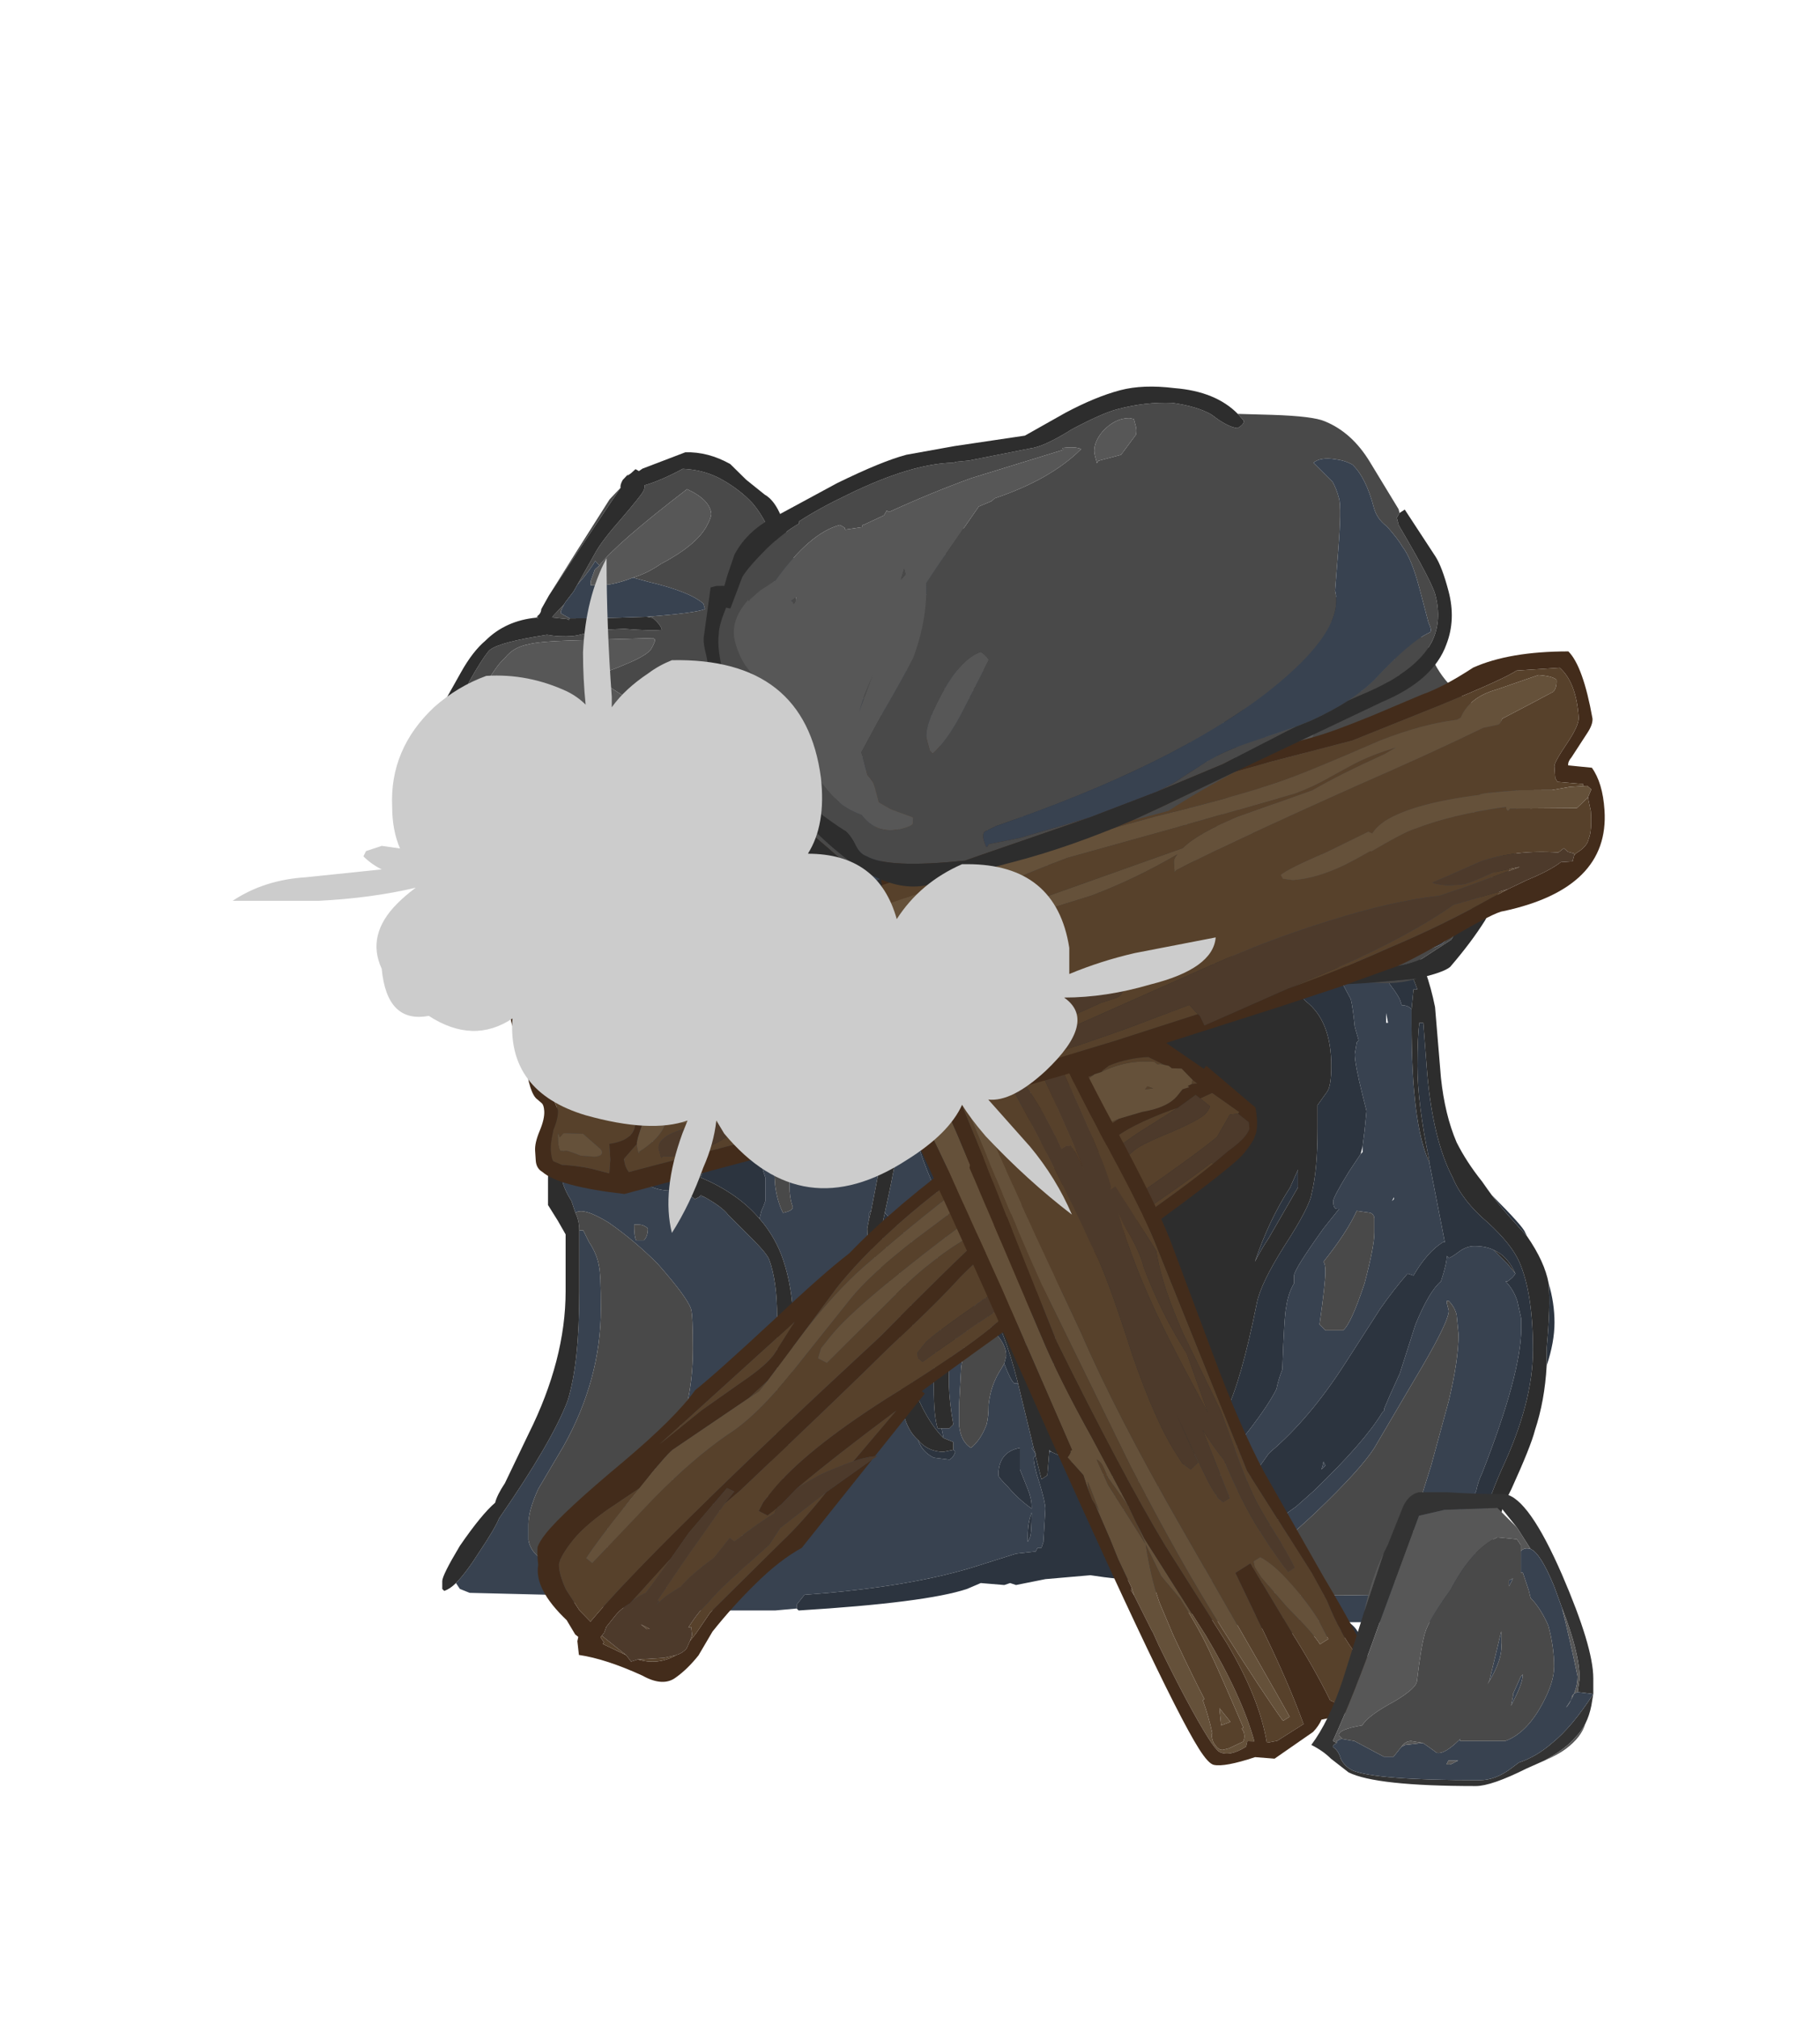 <?xml version="1.0" encoding="UTF-8" standalone="no"?>
<svg xmlns:ffdec="https://www.free-decompiler.com/flash" xmlns:xlink="http://www.w3.org/1999/xlink" ffdec:objectType="frame" height="270.05px" width="243.65px" xmlns="http://www.w3.org/2000/svg">
  <g transform="matrix(1.0, 0.0, 0.0, 1.0, 137.1, 215.45)">
    <use ffdec:characterId="714" ffdec:characterName="a_MineHole" height="199.5" transform="matrix(0.749, 0.0, 0.0, 0.749, -77.894, -145.156)" width="198.8" xlink:href="#sprite0"/>
    <use ffdec:characterId="712" ffdec:characterName="a_MineRock3" height="71.4" transform="matrix(0.687, 0.296, -0.296, 0.687, 35.793, -139.963)" width="57.4" xlink:href="#sprite1"/>
    <use ffdec:characterId="710" ffdec:characterName="a_MineBeam1" height="152.6" transform="matrix(0.584, 0.466, -0.466, 0.584, 0.884, -91.576)" width="55.3" xlink:href="#sprite2"/>
    <use ffdec:characterId="708" ffdec:characterName="a_MineBeam2" height="190.4" transform="matrix(0.631, -0.4, 0.4, 0.631, -49.113, -95.816)" width="57.4" xlink:href="#sprite3"/>
    <use ffdec:characterId="706" ffdec:characterName="a_MineBeam3" height="85.4" transform="matrix(0.748, -0.05, 0.05, 0.748, -71.389, -118.633)" width="197.4" xlink:href="#sprite4"/>
    <use ffdec:characterId="704" ffdec:characterName="a_MineRock2" height="97.3" transform="matrix(0.652, 0.366, -0.366, 0.652, -54.853, -162.056)" width="87.5" xlink:href="#sprite5"/>
    <use ffdec:characterId="702" ffdec:characterName="a_MineRock1" height="76.65" transform="matrix(0.724, -0.191, 0.191, 0.724, -47.95, -147.183)" width="131.6" xlink:href="#sprite6"/>
    <use ffdec:characterId="700" ffdec:characterName="a_MineRock4" height="52.5" transform="matrix(0.749, 0.0, 0.0, 0.749, 38.45, -15.75)" width="50.4" xlink:href="#sprite7"/>
    <use ffdec:characterId="721" ffdec:characterName="a_BarrelBurst" height="154.35" transform="matrix(1.0, 0.0, 0.0, 1.0, -137.1, -173.65)" width="202.3" xlink:href="#sprite8"/>
  </g>
  <defs>
    <g id="sprite0" transform="matrix(1.0, 0.0, 0.0, 1.0, 99.4, 99.75)">
      <use ffdec:characterId="713" height="28.5" transform="matrix(7.0, 0.0, 0.0, 7.0, -99.4, -99.75)" width="28.4" xlink:href="#shape0"/>
    </g>
    <g id="shape0" transform="matrix(1.0, 0.0, 0.0, 1.0, 14.2, 14.25)">
      <path d="M6.7 -11.05 L7.05 -11.05 7.15 -11.15 7.05 -11.3 7.0 -11.35 6.65 -11.5 6.45 -11.6 Q6.4 -11.8 6.0 -12.15 5.55 -12.5 5.0 -12.75 3.45 -13.4 2.25 -12.75 L0.25 -11.6 Q-1.05 -10.8 -1.05 -10.6 -1.05 -10.35 -1.0 -10.35 L-0.75 -10.3 Q-0.4 -10.5 0.0 -10.85 L0.65 -11.5 Q1.7 -12.3 4.1 -12.7 4.55 -12.3 4.95 -12.2 L5.5 -12.2 Q5.7 -12.2 5.8 -12.05 L5.85 -12.0 5.85 -11.05 Q5.85 -10.35 5.9 -10.05 L5.2 -10.5 Q4.65 -10.8 4.5 -10.8 4.3 -10.8 4.2 -10.65 L3.55 -10.7 Q2.45 -10.8 2.45 -10.7 1.35 -10.7 1.05 -10.5 L0.85 -10.25 Q0.45 -10.05 0.0 -9.75 L0.1 -9.85 Q0.55 -10.6 0.7 -10.7 1.15 -11.1 2.35 -11.5 3.3 -11.85 3.45 -12.25 3.25 -12.25 2.1 -11.85 0.9 -11.45 0.6 -11.2 0.3 -10.95 -0.2 -10.25 -0.75 -9.5 -0.75 -9.2 L-0.75 -9.15 -0.95 -8.9 Q-1.3 -8.8 -1.6 -8.35 -1.85 -8.0 -1.9 -7.8 -2.05 -7.4 -2.45 -6.95 -2.75 -6.55 -2.75 -6.35 L-2.75 -6.15 Q-2.7 -6.15 -2.7 -6.2 -1.85 -6.6 -1.55 -7.35 L-1.3 -8.05 Q-0.75 -8.25 0.35 -8.8 L1.1 -9.2 2.9 -9.05 Q3.15 -9.0 3.4 -8.9 3.2 -8.9 3.15 -8.75 2.5 -8.7 1.1 -8.2 -0.35 -7.7 -1.1 -7.25 -2.0 -6.75 -2.0 -6.3 -2.0 -6.0 -1.7 -5.7 -2.1 -5.25 -2.25 -4.75 -2.4 -4.3 -2.4 -3.5 -2.4 -2.35 -2.35 -2.05 -2.3 -1.5 -2.0 -0.9 L-2.05 0.0 -2.15 0.95 Q-2.15 1.7 -1.2 3.55 L-1.3 3.8 Q-1.65 4.7 -1.75 4.9 -1.75 4.6 -2.25 4.0 -2.45 3.75 -2.9 3.3 L-2.75 2.6 Q-2.55 1.6 -2.55 1.45 -2.55 0.85 -3.25 -0.6 -4.0 -2.1 -4.5 -2.15 L-4.4 -2.0 -4.45 -2.05 -4.7 -2.05 Q-5.1 -1.85 -5.3 -1.6 -5.6 -1.3 -5.8 -0.85 -6.0 -0.35 -6.0 0.65 -6.0 1.15 -5.9 1.25 -5.75 1.35 -5.75 1.9 L-5.7 2.6 Q-5.65 3.0 -5.5 3.3 -5.25 3.25 -5.25 3.15 -5.5 2.5 -5.0 0.75 -4.4 -1.3 -4.4 -1.8 L-4.4 -1.95 -3.7 -0.55 Q-2.9 1.1 -2.9 1.45 L-3.25 3.25 -3.3 3.3 -3.3 3.45 -3.35 3.7 Q-3.35 4.1 -3.1 4.55 -3.0 4.95 -2.75 5.3 L-2.6 5.45 Q-2.5 5.85 -2.5 6.2 L-2.55 6.8 Q-2.55 7.4 -2.5 7.9 -2.45 8.75 -2.05 9.1 -1.95 9.4 -1.65 9.55 L-1.25 9.6 Q-1.15 9.55 -1.1 9.4 L-1.15 9.35 -1.15 9.15 -1.4 9.05 -1.45 8.8 -1.25 8.8 -1.15 8.7 Q-1.35 7.6 -1.2 6.9 -1.05 6.1 -0.45 5.5 L-0.15 6.3 Q-0.45 6.1 -0.75 6.05 -0.85 6.55 -0.95 7.25 L-1.0 8.15 -1.0 8.75 Q-0.95 9.15 -0.7 9.3 -0.45 9.1 -0.3 8.7 -0.25 8.5 -0.25 8.2 -0.2 7.75 0.0 7.4 L0.15 7.15 Q0.3 7.55 0.4 7.65 L0.5 7.65 0.9 9.3 0.85 9.3 0.95 9.45 0.95 9.5 0.9 9.55 Q0.9 9.75 1.05 10.2 1.2 10.7 1.2 10.85 L1.15 11.7 1.1 11.85 1.0 11.85 0.95 11.95 0.9 11.95 0.45 12.0 -0.5 12.3 Q-2.2 12.85 -4.95 13.05 L-5.15 13.3 -5.15 13.4 -5.7 13.45 -8.0 13.45 -10.3 13.35 -11.05 13.2 Q-11.4 13.15 -11.45 13.05 L-13.5 13.0 -13.75 12.9 -13.85 12.75 Q-13.6 12.5 -13.25 11.95 -12.85 11.35 -12.75 11.1 -11.4 9.15 -11.0 8.1 -10.7 7.15 -10.7 5.3 L-10.7 3.75 -10.6 3.75 -10.45 4.05 Q-10.25 4.35 -10.2 4.65 -10.15 4.85 -10.15 5.75 -10.15 7.55 -11.1 9.25 L-11.75 10.35 Q-12.0 10.9 -12.0 11.25 L-12.0 11.65 Q-11.95 11.95 -11.65 12.15 L-11.05 12.15 Q-10.5 11.8 -10.15 11.4 L-9.95 11.2 -9.95 11.25 Q-10.0 11.4 -10.0 11.65 -10.0 11.9 -9.85 12.15 -9.6 12.5 -9.5 12.7 L-8.65 12.85 -8.0 12.9 Q-7.9 12.9 -7.35 12.65 L-6.8 12.3 Q-6.55 12.55 -6.4 12.5 L-6.4 12.15 Q-6.4 11.65 -6.7 11.3 L-7.9 10.15 -8.4 10.1 Q-8.7 10.4 -9.6 10.85 -8.55 9.7 -8.15 8.8 -7.8 7.95 -7.8 6.75 -7.8 5.9 -7.85 5.75 -7.95 5.45 -8.7 4.6 -9.3 4.0 -9.95 3.55 -10.6 3.15 -10.8 3.3 L-10.9 3.0 Q-11.15 2.6 -11.15 2.35 -11.15 0.7 -10.25 -1.95 -9.35 -4.7 -8.4 -5.85 -8.2 -6.1 -7.3 -6.75 -6.75 -7.2 -6.5 -7.45 L-6.35 -7.4 -5.9 -7.35 Q-5.35 -7.35 -4.95 -7.55 -4.65 -7.7 -4.25 -7.7 L-5.7 -6.0 Q-6.5 -4.95 -6.75 -4.0 -6.9 -3.6 -6.9 -3.05 L-6.9 -2.1 Q-6.9 -1.8 -7.2 -1.05 -7.5 -0.3 -7.5 -0.05 L-7.4 0.45 Q-7.35 0.75 -7.35 0.9 -7.35 1.1 -7.55 1.4 L-7.6 1.4 -7.65 1.3 -7.85 1.3 -7.85 1.45 Q-9.05 1.6 -9.55 1.25 -9.8 1.05 -9.9 1.0 L-10.3 0.95 Q-10.3 1.2 -9.95 1.55 L-9.45 2.05 -9.25 2.35 Q-8.8 2.85 -8.0 2.7 -7.95 2.8 -7.75 2.95 L-7.65 2.9 -7.5 2.9 Q-7.05 3.15 -6.9 3.35 L-6.3 3.95 Q-5.9 4.35 -5.85 4.5 -5.65 5.05 -5.65 5.95 L-5.65 8.5 Q-5.65 8.8 -5.75 9.35 -5.9 9.95 -5.9 10.1 -5.9 10.75 -5.85 10.95 L-5.65 10.95 Q-5.35 9.35 -5.3 8.85 -5.25 8.6 -5.25 7.05 -5.25 6.25 -5.25 5.8 -5.3 5.0 -5.55 4.35 -5.75 3.85 -6.1 3.45 L-6.05 3.25 Q-6.0 3.15 -5.95 3.0 -5.95 2.9 -5.95 2.55 L-5.95 2.4 -6.0 2.25 -6.3 1.05 -6.5 0.3 Q-6.55 -0.85 -6.6 -1.45 -6.35 -2.8 -5.2 -4.9 -3.9 -7.25 -2.55 -8.75 L-1.6 -8.85 Q-1.4 -8.9 -1.4 -9.05 -1.45 -9.1 -1.8 -9.15 L-2.1 -9.2 -2.1 -9.25 -1.45 -9.5 Q-0.9 -9.7 -0.65 -9.9 L-0.75 -9.95 -0.55 -10.1 -0.65 -10.2 Q-2.05 -10.05 -3.0 -9.4 -3.8 -8.9 -4.05 -8.15 -4.8 -8.1 -5.35 -7.85 -5.75 -7.65 -6.35 -7.6 L-6.25 -7.75 Q-6.05 -7.95 -5.9 -8.75 -5.8 -9.5 -5.55 -9.75 -5.35 -10.0 -4.95 -10.8 -4.5 -11.5 -3.9 -11.8 -3.4 -12.0 -3.0 -12.3 -2.8 -12.5 -2.4 -12.9 -1.6 -13.55 -0.3 -13.8 L3.35 -13.85 Q6.0 -12.8 7.1 -11.3 7.35 -10.8 7.65 -9.95 L8.0 -8.95 8.15 -8.15 Q8.1 -7.85 8.1 -7.05 8.1 -6.6 8.2 -6.2 L8.2 -5.75 8.0 -5.65 7.95 -5.6 7.85 -5.55 7.9 -5.7 7.65 -6.0 Q7.3 -6.6 7.05 -6.85 6.65 -7.25 5.9 -7.55 L5.95 -7.7 5.65 -7.95 Q5.5 -8.2 5.25 -8.25 5.2 -8.45 4.75 -8.85 4.25 -9.25 3.55 -9.6 L3.05 -9.8 3.1 -9.8 3.95 -9.85 Q4.4 -9.9 4.65 -9.9 L5.05 -9.6 Q5.55 -9.3 6.05 -9.05 L6.95 -8.2 Q7.4 -7.8 7.7 -7.6 L7.7 -7.25 Q7.7 -6.9 7.9 -6.0 7.95 -9.1 6.7 -11.05 M11.45 13.75 L8.8 13.75 8.7 13.75 7.4 13.65 6.5 13.55 Q6.3 13.25 5.5 12.7 L5.15 12.5 Q5.25 12.4 5.55 12.15 L5.8 12.15 Q6.2 11.8 6.9 11.3 L7.6 10.8 8.05 10.4 Q9.35 9.15 9.8 8.4 L9.85 8.35 9.85 8.3 10.0 7.95 10.25 7.4 10.65 6.15 Q11.0 5.3 11.3 5.05 11.45 4.6 11.45 4.4 L11.5 4.45 Q11.55 4.45 11.75 4.3 11.95 4.15 12.15 4.15 12.45 4.15 12.65 4.25 L13.0 4.6 13.2 4.85 Q13.15 4.95 13.0 5.05 L12.95 5.05 Q13.15 5.25 13.25 5.55 L13.35 6.0 13.35 6.25 Q13.35 7.4 12.35 9.95 12.25 10.15 12.2 10.4 L12.1 10.6 Q11.8 11.2 11.7 11.8 L11.7 11.5 11.8 10.85 11.7 11.2 Q11.25 12.3 11.25 12.55 11.25 13.0 11.35 13.3 L11.6 13.3 11.75 13.2 Q11.8 13.45 11.9 13.65 L11.6 13.75 11.45 13.75 M0.1 -12.05 Q1.25 -12.8 1.6 -13.3 0.05 -13.4 -1.5 -12.65 -2.65 -12.1 -3.25 -11.4 -3.95 -10.9 -4.4 -10.5 -5.3 -9.7 -5.3 -8.8 L-5.3 -8.5 -5.25 -8.45 -4.7 -8.4 Q-4.4 -8.6 -4.1 -9.0 L-3.75 -9.55 Q-3.4 -9.9 -2.95 -10.2 L-2.0 -10.75 0.1 -12.05 M1.35 9.4 L1.3 9.4 1.3 9.35 1.35 9.4 M9.3 1.6 L9.35 1.2 9.4 0.7 9.3 0.3 Q9.1 -0.5 9.1 -0.75 L9.15 -1.05 9.2 -1.1 9.1 -1.45 Q9.05 -1.95 9.0 -2.15 L8.6 -2.9 Q8.25 -3.45 8.25 -3.55 8.25 -3.75 8.35 -3.9 L8.4 -3.95 8.4 -4.3 8.45 -4.4 8.65 -4.4 9.1 -3.55 Q10.05 -2.55 10.25 -2.15 L10.3 -2.0 Q10.45 -2.0 10.55 -1.9 L10.55 -1.55 Q10.55 1.05 11.0 2.0 L11.4 4.05 11.35 4.05 Q10.95 4.3 10.6 4.9 L10.45 4.85 Q10.1 5.25 9.75 5.75 L8.85 7.15 Q7.95 8.55 6.95 9.4 L6.9 9.45 Q6.25 10.4 5.6 10.75 5.55 10.75 5.55 10.55 5.55 9.9 6.4 8.85 6.9 8.2 7.1 7.8 7.15 7.55 7.25 7.3 7.3 5.9 7.35 5.7 7.4 5.35 7.55 5.1 L7.55 4.9 Q7.55 4.75 8.3 3.7 L8.7 3.2 8.65 3.2 Q8.55 3.2 8.55 3.0 8.55 2.9 8.95 2.25 L9.25 1.8 9.3 1.75 9.3 1.6 M9.9 -1.8 L9.9 -1.55 9.95 -1.55 9.9 -1.8 M9.5 3.3 L9.15 3.25 Q8.9 3.8 8.3 4.55 L8.3 4.55 Q8.35 4.6 8.35 4.8 8.35 5.1 8.2 6.15 L8.35 6.3 8.8 6.3 Q9.0 6.15 9.35 5.1 9.6 4.15 9.6 3.8 L9.6 3.45 Q9.6 3.35 9.5 3.3 M11.75 6.4 L11.7 5.9 Q11.65 5.7 11.5 5.55 L11.45 5.55 11.45 5.6 11.5 5.8 Q11.5 6.1 10.6 7.6 L9.6 9.3 Q9.25 9.85 8.1 10.95 7.3 11.7 6.4 12.4 6.4 12.6 6.45 12.65 L6.6 12.7 Q6.95 12.8 7.0 12.85 L7.05 13.0 Q7.25 13.1 9.75 13.05 10.6 12.4 10.6 11.45 10.6 11.15 10.8 10.55 L11.05 9.75 11.5 8.1 Q11.75 7.05 11.75 6.4 M10.1 2.95 L10.1 2.9 10.05 3.0 10.1 2.95 M0.25 10.3 Q0.5 10.6 0.85 10.85 L0.85 10.8 Q0.85 10.6 0.75 10.35 L0.55 9.85 0.55 9.3 Q0.0 9.4 0.0 10.0 0.0 10.05 0.25 10.3 M0.75 11.7 L0.8 11.6 Q0.85 11.5 0.85 10.95 0.75 11.2 0.75 11.55 L0.75 11.7 M8.35 9.75 L8.25 9.85 Q8.3 9.7 8.3 9.65 L8.35 9.75 M-6.1 -9.35 L-6.05 -9.7 Q-5.95 -10.15 -5.75 -10.45 -5.65 -10.7 -4.5 -11.85 -4.2 -12.2 -3.75 -12.55 -3.15 -13.05 -2.55 -13.25 L-2.45 -13.3 Q-3.0 -12.75 -3.9 -12.25 -4.65 -11.75 -5.15 -11.1 -5.4 -10.8 -5.8 -10.1 -5.9 -9.9 -6.1 -9.35 M-7.95 -6.75 L-8.8 -5.9 Q-9.1 -5.55 -9.45 -4.85 -9.15 -5.6 -8.65 -6.2 -8.35 -6.45 -7.95 -6.75 M-4.15 -7.7 L-4.15 -7.7 M-2.25 -8.45 L-2.55 -8.45 Q-2.85 -8.35 -3.25 -7.65 -3.6 -7.0 -3.6 -6.7 L-3.6 -6.45 -3.35 -6.45 -2.7 -7.3 Q-2.25 -7.95 -2.25 -8.45 M-6.8 -6.05 Q-6.8 -6.3 -6.85 -6.3 L-7.55 -6.3 Q-8.15 -6.1 -8.6 -5.2 -8.85 -4.75 -9.25 -3.85 -9.75 -2.85 -9.9 -2.5 -10.15 -1.8 -10.15 -1.1 -10.15 -0.65 -10.1 -0.45 -9.8 0.05 -8.85 0.05 -8.6 -0.45 -8.5 -1.45 -8.45 -2.65 -8.35 -2.95 -8.25 -3.3 -7.5 -4.65 -6.8 -5.95 -6.8 -6.05 M-2.2 5.85 L-2.15 5.9 -2.2 6.25 -2.2 5.85 M-8.95 3.7 Q-9.05 3.6 -9.2 3.6 L-9.3 3.6 Q-9.3 3.9 -9.25 4.0 L-9.05 4.0 Q-8.95 3.9 -8.95 3.7" fill="#384250" fill-rule="evenodd" stroke="none"/>
      <path d="M-10.8 3.3 Q-10.6 3.15 -9.95 3.55 -9.3 4.0 -8.7 4.6 -7.95 5.45 -7.85 5.75 -7.8 5.9 -7.8 6.75 -7.8 7.95 -8.15 8.8 -8.55 9.7 -9.6 10.85 -8.7 10.4 -8.4 10.1 L-7.9 10.15 -6.7 11.3 Q-6.4 11.65 -6.4 12.15 L-6.4 12.5 Q-6.55 12.55 -6.8 12.3 L-7.35 12.65 Q-7.9 12.9 -8.0 12.9 L-8.65 12.85 -9.5 12.7 Q-9.6 12.5 -9.85 12.15 -10.0 11.9 -10.0 11.65 -10.0 11.4 -9.95 11.25 L-9.95 11.2 -10.15 11.4 Q-10.5 11.8 -11.05 12.15 L-11.65 12.15 Q-11.95 11.95 -12.0 11.65 L-12.0 11.25 Q-12.0 10.9 -11.75 10.35 L-11.1 9.25 Q-10.15 7.55 -10.15 5.75 -10.15 4.85 -10.2 4.65 -10.25 4.35 -10.45 4.05 L-10.6 3.75 -10.7 3.75 Q-10.7 3.5 -10.8 3.3 M0.15 7.15 L0.0 7.4 Q-0.2 7.75 -0.25 8.2 -0.25 8.5 -0.3 8.7 -0.45 9.1 -0.7 9.3 -0.95 9.15 -1.0 8.75 L-1.0 8.15 -0.95 7.25 Q-0.85 6.55 -0.75 6.05 -0.45 6.1 -0.15 6.3 L-0.1 6.35 Q0.2 6.65 0.2 6.95 L0.15 7.15 M-4.4 -1.95 L-4.4 -1.8 Q-4.4 -1.3 -5.0 0.75 -5.5 2.5 -5.25 3.15 -5.25 3.25 -5.5 3.3 -5.65 3.0 -5.7 2.6 L-5.75 1.9 Q-5.75 1.35 -5.9 1.25 -6.0 1.15 -6.0 0.65 -6.0 -0.35 -5.8 -0.85 -5.6 -1.3 -5.3 -1.6 -5.1 -1.85 -4.7 -2.05 L-4.45 -2.05 -4.4 -2.0 -4.4 -1.95 M0.1 -12.05 L-2.0 -10.75 -2.95 -10.2 Q-3.4 -9.9 -3.75 -9.55 L-4.1 -9.0 Q-4.4 -8.6 -4.7 -8.4 L-5.25 -8.45 -5.3 -8.5 -5.3 -8.8 Q-5.3 -9.7 -4.4 -10.5 -3.95 -10.9 -3.25 -11.4 -2.65 -12.1 -1.5 -12.65 0.05 -13.4 1.6 -13.3 1.25 -12.8 0.1 -12.05 M11.75 6.4 Q11.75 7.05 11.5 8.1 L11.05 9.75 10.8 10.55 Q10.6 11.15 10.6 11.45 10.6 12.4 9.75 13.05 7.25 13.1 7.05 13.0 L7.0 12.85 Q6.95 12.8 6.6 12.7 L6.45 12.65 Q6.4 12.6 6.4 12.4 7.3 11.7 8.1 10.95 9.25 9.85 9.6 9.3 L10.6 7.6 Q11.5 6.1 11.5 5.8 L11.45 5.6 11.45 5.55 11.5 5.55 Q11.65 5.7 11.7 5.9 L11.75 6.4 M9.5 3.3 Q9.6 3.35 9.6 3.45 L9.6 3.8 Q9.6 4.15 9.35 5.1 9.0 6.15 8.8 6.3 L8.35 6.3 8.2 6.15 Q8.35 5.1 8.35 4.8 8.35 4.6 8.3 4.55 L8.3 4.55 Q8.9 3.8 9.15 3.25 L9.5 3.3 M-2.25 -8.45 Q-2.25 -7.95 -2.7 -7.3 L-3.35 -6.45 -3.6 -6.45 -3.6 -6.7 Q-3.6 -7.0 -3.25 -7.65 -2.85 -8.35 -2.55 -8.45 L-2.25 -8.45 M-6.8 -6.05 Q-6.8 -5.95 -7.5 -4.65 -8.25 -3.3 -8.35 -2.95 -8.45 -2.65 -8.5 -1.45 -8.6 -0.45 -8.85 0.05 -9.8 0.05 -10.1 -0.45 -10.15 -0.65 -10.15 -1.1 -10.15 -1.8 -9.9 -2.5 -9.75 -2.85 -9.25 -3.85 -8.85 -4.75 -8.6 -5.2 -8.15 -6.1 -7.55 -6.3 L-6.85 -6.3 Q-6.8 -6.3 -6.8 -6.05 M-8.95 3.7 Q-8.95 3.9 -9.05 4.0 L-9.25 4.0 Q-9.3 3.9 -9.3 3.6 L-9.2 3.6 Q-9.05 3.6 -8.95 3.7" fill="#494949" fill-rule="evenodd" stroke="none"/>
      <path d="M6.7 -11.05 Q7.95 -9.1 7.9 -6.0 7.7 -6.9 7.7 -7.25 L7.7 -7.6 Q7.4 -7.8 6.95 -8.2 L6.05 -9.05 Q5.55 -9.3 5.05 -9.6 L4.65 -9.9 Q4.4 -9.9 3.95 -9.85 L3.1 -9.8 3.05 -9.8 3.55 -9.6 Q4.25 -9.25 4.75 -8.85 5.2 -8.45 5.25 -8.25 5.5 -8.2 5.65 -7.95 L5.95 -7.7 5.9 -7.55 Q6.65 -7.25 7.05 -6.85 7.3 -6.6 7.65 -6.0 L7.9 -5.7 7.85 -5.55 7.95 -5.6 8.0 -5.55 8.0 -5.65 8.2 -5.75 8.2 -6.2 Q8.3 -5.75 8.55 -5.4 8.7 -5.15 10.0 -3.65 10.45 -3.1 10.7 -2.4 L10.6 -2.4 10.55 -1.9 Q10.45 -2.0 10.3 -2.0 L10.25 -2.15 Q10.05 -2.55 9.1 -3.55 L8.65 -4.4 8.45 -4.4 8.4 -4.3 8.4 -3.95 8.35 -3.9 Q8.25 -3.75 8.25 -3.55 8.25 -3.45 8.6 -2.9 L9.0 -2.15 Q9.05 -1.95 9.1 -1.45 L9.2 -1.1 9.15 -1.05 9.1 -0.75 Q9.1 -0.5 9.3 0.3 L9.4 0.7 9.35 1.2 9.3 1.6 9.25 1.8 8.95 2.25 Q8.55 2.9 8.55 3.0 8.55 3.2 8.65 3.2 L8.7 3.2 8.3 3.7 Q7.55 4.75 7.55 4.9 L7.55 5.1 Q7.4 5.35 7.35 5.7 7.3 5.9 7.25 7.3 7.15 7.55 7.1 7.8 6.9 8.2 6.4 8.85 5.55 9.9 5.55 10.55 5.55 10.75 5.6 10.75 6.25 10.4 6.9 9.45 L6.95 9.4 Q7.95 8.55 8.85 7.15 L9.75 5.75 Q10.1 5.25 10.45 4.85 L10.6 4.9 Q10.95 4.3 11.35 4.05 L11.4 4.05 11.0 2.0 11.0 1.95 Q10.7 0.5 10.7 -0.45 10.7 -1.2 10.75 -1.55 L10.85 -1.55 10.95 -0.25 Q11.1 1.45 11.6 2.4 11.85 3.0 12.5 3.55 13.1 4.1 13.3 4.55 13.65 5.35 13.65 6.8 13.65 8.15 12.85 9.85 12.1 11.55 12.1 12.85 12.1 13.55 12.2 13.95 L12.1 13.85 12.05 14.05 12.1 14.15 Q12.1 14.2 11.85 14.2 11.55 14.2 11.45 13.75 L11.6 13.75 11.9 13.65 Q11.8 13.45 11.75 13.2 L11.6 13.3 11.35 13.3 Q11.25 13.0 11.25 12.55 11.25 12.3 11.7 11.2 L11.8 10.85 11.7 11.5 11.7 11.8 Q11.8 11.2 12.1 10.6 L12.2 10.4 Q12.25 10.15 12.35 9.95 13.35 7.4 13.35 6.25 L13.35 6.0 13.25 5.55 Q13.15 5.25 12.95 5.05 L13.0 5.05 Q13.15 4.95 13.2 4.85 13.0 4.4 12.65 4.25 12.45 4.15 12.15 4.15 11.95 4.15 11.75 4.3 11.55 4.45 11.5 4.45 L11.45 4.4 Q11.45 4.6 11.3 5.05 11.0 5.3 10.65 6.15 L10.25 7.4 10.0 7.95 9.85 8.3 9.85 8.35 9.8 8.4 Q9.35 9.15 8.05 10.4 L7.6 10.8 6.9 11.3 Q6.2 11.8 5.8 12.15 L5.55 12.15 Q5.25 12.4 5.15 12.5 L5.5 12.7 Q6.3 13.25 6.5 13.55 L7.4 13.65 8.7 13.75 8.8 13.75 8.95 13.75 Q9.15 13.9 9.2 14.05 L9.25 14.1 Q9.2 14.15 9.0 14.15 L7.9 14.1 6.7 13.9 Q5.2 13.75 4.45 13.3 3.95 12.9 3.55 12.7 L2.7 12.6 2.35 12.55 1.2 12.65 0.45 12.8 0.3 12.75 0.15 12.8 -0.45 12.75 -0.8 12.9 Q-1.85 13.25 -5.1 13.45 L-5.15 13.4 -5.15 13.3 -4.95 13.05 Q-2.2 12.85 -0.5 12.3 L0.45 12.0 0.9 11.95 0.95 11.95 1.0 11.85 1.1 11.85 1.15 11.7 1.2 10.85 Q1.2 10.7 1.05 10.2 0.9 9.75 0.9 9.55 L0.95 9.5 1.1 10.1 1.25 10.0 1.3 9.4 1.35 9.4 Q1.7 9.55 2.1 9.8 2.8 10.05 3.65 10.15 L3.15 10.45 Q2.65 10.65 2.65 10.95 2.65 11.15 2.7 11.15 L2.75 11.1 Q4.9 10.05 5.8 8.4 6.2 7.6 6.6 5.6 6.7 5.1 7.3 4.15 7.95 3.15 8.0 2.8 8.15 2.2 8.15 1.15 L8.15 0.55 8.4 0.2 Q8.5 0.05 8.5 -0.45 8.5 -1.6 7.85 -2.1 L7.8 -2.15 7.75 -2.35 7.4 -3.5 Q7.2 -4.2 7.0 -4.6 6.7 -5.05 6.1 -5.7 L5.0 -6.85 Q4.5 -7.65 3.95 -7.95 L3.9 -7.95 4.0 -8.0 3.85 -8.05 3.85 -8.0 Q2.95 -8.5 1.3 -7.9 -1.9 -5.3 -1.9 -3.55 -1.9 -3.45 -1.35 -1.05 -0.75 1.4 -0.7 1.95 L-0.5 1.95 -0.45 1.75 -0.4 1.4 Q-0.4 1.35 -1.0 -1.0 -1.55 -3.3 -1.55 -3.55 -1.55 -4.05 -1.15 -4.8 -0.7 -5.5 -0.05 -6.2 1.55 -7.85 3.1 -7.85 3.4 -7.85 4.15 -7.2 L4.6 -6.8 3.8 -6.45 Q3.55 -6.35 2.3 -6.05 L1.55 -5.85 1.5 -5.85 1.0 -5.3 Q0.8 -5.1 0.65 -4.8 L0.75 -4.25 Q0.75 -4.0 0.95 -3.6 1.2 -3.15 1.25 -2.95 1.3 -2.55 1.3 -1.7 1.3 -0.9 0.95 -0.1 L0.85 0.15 0.75 0.45 0.8 0.45 Q0.9 1.1 0.9 2.45 L0.85 3.35 0.8 3.7 1.1 3.7 Q1.3 3.95 1.35 4.05 L1.1 4.35 Q0.95 4.4 0.75 4.45 L1.0 4.8 Q1.05 5.35 1.3 5.8 1.45 6.15 1.45 6.6 1.45 7.05 1.4 7.2 1.3 7.5 0.95 7.65 L0.7 6.65 Q0.35 5.5 0.1 5.1 L0.15 5.05 0.05 4.95 -0.05 4.95 Q-0.25 4.85 -0.4 5.1 -1.1 5.35 -1.4 6.1 -1.65 6.7 -1.65 7.75 -1.65 8.5 -1.55 8.8 L-1.45 8.8 -1.4 9.05 Q-1.7 8.75 -1.95 8.25 -2.25 7.65 -2.25 7.25 L-2.2 6.45 -2.2 6.25 -2.15 5.9 -2.2 5.85 -2.25 5.5 Q-2.25 5.35 -2.65 4.6 -3.0 3.95 -3.0 3.75 L-2.9 3.3 Q-2.45 3.75 -2.25 4.0 -1.75 4.6 -1.75 4.9 -1.65 4.7 -1.3 3.8 L-1.2 3.55 Q-2.15 1.7 -2.15 0.95 L-2.05 0.0 -2.0 -0.9 Q-2.3 -1.5 -2.35 -2.05 -2.4 -2.35 -2.4 -3.5 -2.4 -4.3 -2.25 -4.75 -2.1 -5.25 -1.7 -5.7 -2.0 -6.0 -2.0 -6.3 -2.0 -6.75 -1.1 -7.25 -0.35 -7.7 1.1 -8.2 2.5 -8.7 3.15 -8.75 3.2 -8.9 3.4 -8.9 3.15 -9.0 2.9 -9.05 L1.1 -9.2 0.35 -8.8 Q-0.75 -8.25 -1.3 -8.05 -1.1 -8.45 -0.85 -8.8 L-0.95 -8.9 -0.75 -9.15 -0.75 -9.0 Q-0.7 -9.0 -0.7 -9.05 -0.35 -9.2 0.0 -9.75 0.45 -10.05 0.85 -10.25 L1.05 -10.5 Q1.35 -10.7 2.45 -10.7 2.45 -10.8 3.55 -10.7 L4.2 -10.65 Q4.3 -10.8 4.5 -10.8 4.65 -10.8 5.2 -10.5 L5.9 -10.05 Q5.85 -10.35 5.85 -11.05 L5.85 -12.0 Q6.0 -11.75 6.15 -11.2 6.5 -11.1 6.6 -11.05 L6.7 -11.05 M8.0 -8.95 L7.65 -9.95 Q7.35 -10.8 7.1 -11.3 L7.3 -11.0 Q7.75 -10.25 8.0 -8.95 M-0.75 -9.95 L-0.65 -9.9 Q-0.9 -9.7 -1.45 -9.5 L-2.1 -9.25 -2.1 -9.2 -1.8 -9.15 Q-1.45 -9.1 -1.4 -9.05 -1.4 -8.9 -1.6 -8.85 L-2.55 -8.75 Q-3.9 -7.25 -5.2 -4.9 -6.35 -2.8 -6.6 -1.45 -6.55 -0.85 -6.5 0.3 L-6.3 1.05 -6.0 2.25 -5.95 2.4 -5.95 2.55 Q-5.95 2.9 -5.95 3.0 -6.0 3.15 -6.05 3.25 L-6.1 3.45 Q-6.65 2.8 -7.6 2.4 L-7.55 2.25 -7.4 1.9 -7.45 1.9 Q-7.1 1.65 -7.05 1.5 -7.0 1.4 -7.0 0.85 L-7.05 -0.05 Q-7.1 -0.65 -6.85 -1.1 -6.6 -1.6 -6.55 -2.3 -6.6 -3.0 -6.55 -3.25 -6.4 -4.25 -5.25 -5.85 L-4.45 -6.85 Q-4.15 -7.3 -4.15 -7.5 L-4.15 -7.7 -4.0 -7.75 Q-3.65 -7.9 -3.5 -8.3 -3.25 -8.75 -3.15 -8.85 -2.85 -9.1 -1.8 -9.45 -1.05 -9.7 -0.75 -9.95 M-7.5 2.9 L-7.65 2.9 -7.6 2.85 -7.5 2.9 M-8.0 2.7 Q-8.8 2.85 -9.25 2.35 L-9.45 2.05 -9.95 1.55 Q-10.3 1.2 -10.3 0.95 L-9.9 1.0 Q-9.8 1.05 -9.55 1.25 -9.05 1.6 -7.85 1.45 L-7.85 1.3 -7.65 1.3 -7.6 1.4 -7.55 1.4 Q-7.75 1.65 -7.75 1.8 -7.95 1.8 -8.0 1.9 -8.05 1.95 -8.05 2.25 L-8.25 2.2 -8.3 2.2 -8.75 2.05 Q-8.8 2.05 -8.8 2.0 -8.9 2.0 -8.9 2.2 L-8.9 2.45 -8.85 2.4 Q-8.45 2.45 -8.05 2.65 L-8.0 2.7 M0.95 9.45 L0.85 9.3 0.9 9.3 0.95 9.45 M0.5 7.65 L0.4 7.65 Q0.3 7.55 0.15 7.15 L0.2 6.95 Q0.2 6.65 -0.1 6.35 L-0.15 6.3 -0.45 5.5 -0.35 5.45 Q0.15 6.25 0.5 7.65 M-1.15 9.35 L-1.1 9.4 Q-1.15 9.55 -1.25 9.6 L-1.65 9.55 Q-1.95 9.4 -2.05 9.1 -1.8 9.4 -1.4 9.4 L-1.15 9.35 M-2.6 5.45 L-2.75 5.3 Q-3.0 4.95 -3.1 4.55 L-2.9 4.9 Q-2.7 5.15 -2.6 5.45 M-3.3 3.45 L-3.3 3.3 -3.25 3.25 -3.3 3.45 M12.35 2.5 L12.6 2.85 Q13.4 3.65 13.45 3.8 L13.5 3.9 13.05 3.4 Q12.65 2.95 12.35 2.5 M14.05 5.1 Q14.2 5.6 14.2 6.1 14.2 6.6 14.0 7.2 L14.0 6.75 Q14.1 5.65 14.05 5.15 L14.05 5.1 M4.75 -6.65 L5.2 -6.2 Q4.95 -6.3 4.85 -6.4 4.75 -6.5 4.75 -6.65 M1.3 -6.5 Q1.25 -6.6 1.05 -6.65 L0.85 -6.65 Q-0.55 -5.65 -0.8 -5.15 -0.9 -4.95 -0.95 -4.6 L-0.9 -3.85 Q-0.9 -3.55 -0.8 -3.05 -0.7 -2.5 -0.6 -2.25 L-0.5 -1.35 Q-0.45 -0.75 -0.1 -0.6 L0.0 -0.75 -0.35 -2.35 Q-0.55 -3.3 -0.55 -3.85 L-0.55 -4.55 Q-0.55 -4.8 -0.45 -5.0 -0.25 -5.3 1.3 -6.5 M7.65 2.2 L7.65 2.65 6.9 3.95 Q6.7 4.25 6.55 4.55 6.9 3.5 7.45 2.65 L7.65 2.2 M0.5 2.6 L0.45 2.6 0.45 2.85 0.5 2.6 M0.25 10.3 Q0.0 10.05 0.0 10.0 0.0 9.4 0.55 9.3 L0.55 9.85 0.75 10.35 Q0.85 10.6 0.85 10.8 L0.85 10.85 Q0.5 10.6 0.25 10.3 M0.75 11.7 L0.75 11.55 Q0.75 11.2 0.85 10.95 0.85 11.5 0.8 11.6 L0.75 11.7 M8.35 9.75 L8.3 9.65 Q8.3 9.7 8.25 9.85 L8.35 9.75 M-0.55 -0.05 L-0.55 -0.05" fill="#2c343f" fill-rule="evenodd" stroke="none"/>
      <path d="M5.85 -12.0 L5.8 -12.05 Q5.7 -12.2 5.5 -12.2 L4.95 -12.2 Q4.55 -12.3 4.1 -12.7 1.7 -12.3 0.65 -11.5 L0.0 -10.85 Q-0.4 -10.5 -0.75 -10.3 L-1.0 -10.35 Q-1.05 -10.35 -1.05 -10.6 -1.05 -10.8 0.25 -11.6 L2.25 -12.75 Q3.45 -13.4 5.0 -12.75 5.55 -12.5 6.0 -12.15 6.4 -11.8 6.45 -11.6 L6.65 -11.5 7.0 -11.35 7.05 -11.3 7.15 -11.15 7.05 -11.05 6.7 -11.05 6.6 -11.05 Q6.5 -11.1 6.15 -11.2 6.0 -11.75 5.85 -12.0 M8.2 -6.2 Q8.1 -6.6 8.1 -7.05 8.1 -7.85 8.15 -8.15 L8.0 -8.95 Q7.75 -10.25 7.3 -11.0 L7.1 -11.3 Q6.0 -12.8 3.35 -13.85 L-0.3 -13.8 Q-1.6 -13.55 -2.4 -12.9 -2.8 -12.5 -3.0 -12.3 -3.4 -12.0 -3.9 -11.8 -4.5 -11.5 -4.95 -10.8 -5.35 -10.0 -5.55 -9.75 -5.8 -9.5 -5.9 -8.75 -6.05 -7.95 -6.25 -7.75 L-6.35 -7.6 Q-5.75 -7.65 -5.35 -7.85 -4.8 -8.1 -4.05 -8.15 -3.8 -8.9 -3.0 -9.4 -2.05 -10.05 -0.65 -10.2 L-0.55 -10.1 -0.75 -9.95 Q-1.05 -9.7 -1.8 -9.45 -2.85 -9.1 -3.15 -8.85 -3.25 -8.75 -3.5 -8.3 -3.65 -7.9 -4.0 -7.75 L-4.15 -7.7 -4.15 -7.7 -4.15 -7.5 Q-4.15 -7.3 -4.45 -6.85 L-5.25 -5.85 Q-6.4 -4.25 -6.55 -3.25 -6.6 -3.0 -6.55 -2.3 -6.6 -1.6 -6.85 -1.1 -7.1 -0.65 -7.05 -0.05 L-7.0 0.85 Q-7.0 1.4 -7.05 1.5 -7.1 1.65 -7.45 1.9 L-7.4 1.9 -7.55 2.25 -7.6 2.4 Q-6.65 2.8 -6.1 3.45 -5.75 3.85 -5.55 4.35 -5.3 5.0 -5.25 5.8 -5.25 6.25 -5.25 7.05 -5.25 8.6 -5.3 8.85 -5.35 9.35 -5.65 10.95 L-5.85 10.95 Q-5.9 10.75 -5.9 10.1 -5.9 9.95 -5.75 9.35 -5.65 8.8 -5.65 8.5 L-5.65 5.95 Q-5.65 5.05 -5.85 4.5 -5.9 4.35 -6.3 3.95 L-6.9 3.35 Q-7.05 3.15 -7.5 2.9 L-7.6 2.85 -7.65 2.9 -7.75 2.95 Q-7.95 2.8 -8.0 2.7 L-8.05 2.65 Q-8.45 2.45 -8.85 2.4 L-8.9 2.45 -8.9 2.2 Q-8.9 2.0 -8.8 2.0 -8.8 2.05 -8.75 2.05 L-8.3 2.2 -8.25 2.2 -8.05 2.25 Q-8.05 1.95 -8.0 1.9 -7.95 1.8 -7.75 1.8 -7.75 1.65 -7.55 1.4 -7.35 1.1 -7.35 0.9 -7.35 0.75 -7.4 0.45 L-7.5 -0.05 Q-7.5 -0.3 -7.2 -1.05 -6.9 -1.8 -6.9 -2.1 L-6.9 -3.05 Q-6.9 -3.6 -6.75 -4.0 -6.5 -4.95 -5.7 -6.0 L-4.25 -7.7 Q-4.65 -7.7 -4.95 -7.55 -5.35 -7.35 -5.9 -7.35 L-6.35 -7.4 -6.5 -7.45 Q-6.75 -7.2 -7.3 -6.75 -8.2 -6.1 -8.4 -5.85 -9.35 -4.7 -10.25 -1.95 -11.15 0.7 -11.15 2.35 -11.15 2.6 -10.9 3.0 L-10.8 3.3 Q-10.7 3.5 -10.7 3.75 L-10.7 5.3 Q-10.7 7.15 -11.0 8.1 -11.4 9.15 -12.75 11.1 -12.85 11.35 -13.25 11.95 -13.6 12.5 -13.85 12.75 -14.0 12.9 -14.15 12.95 L-14.2 12.9 -14.2 12.7 Q-14.2 12.55 -13.75 11.8 -13.2 11.0 -12.85 10.7 -12.8 10.5 -12.6 10.2 L-12.0 8.95 Q-11.05 7.05 -11.05 5.3 L-11.05 3.85 -11.25 3.5 -11.5 3.1 -11.5 2.45 Q-11.5 0.8 -10.5 -2.2 -9.9 -3.85 -9.45 -4.85 -9.1 -5.55 -8.8 -5.9 L-7.95 -6.75 -7.45 -7.2 -6.5 -8.05 Q-6.4 -8.25 -6.15 -9.05 L-6.1 -9.35 Q-5.9 -9.9 -5.8 -10.1 -5.4 -10.8 -5.15 -11.1 -4.65 -11.75 -3.9 -12.25 -3.0 -12.75 -2.45 -13.3 -2.25 -13.5 -1.65 -13.85 -0.85 -14.25 -0.45 -14.25 L3.5 -14.2 Q6.0 -13.45 7.35 -11.6 8.45 -10.15 8.45 -8.75 L8.45 -8.6 Q8.55 -8.6 8.75 -8.5 8.45 -7.65 8.45 -7.1 8.45 -6.3 9.1 -5.4 L10.55 -3.6 Q10.95 -2.95 11.15 -1.95 L11.3 -0.15 Q11.4 0.8 11.7 1.5 11.95 2.0 12.35 2.5 12.65 2.95 13.05 3.4 L13.5 3.9 Q13.95 4.55 14.05 5.1 L14.05 5.15 Q14.1 5.65 14.0 6.75 L14.0 7.2 Q13.95 8.1 13.7 8.85 13.6 9.25 13.1 10.35 L12.9 10.75 Q12.75 11.3 12.65 11.6 L12.55 11.85 Q12.4 12.85 12.6 14.1 12.55 14.2 12.3 14.25 L12.2 13.95 Q12.1 13.55 12.1 12.85 12.1 11.55 12.85 9.85 13.65 8.15 13.65 6.8 13.65 5.35 13.3 4.55 13.1 4.1 12.5 3.55 11.85 3.0 11.6 2.4 11.1 1.45 10.95 -0.25 L10.85 -1.55 10.75 -1.55 Q10.7 -1.2 10.7 -0.45 10.7 0.5 11.0 1.95 L11.0 2.0 Q10.55 1.05 10.55 -1.55 L10.55 -1.9 10.6 -2.4 10.7 -2.4 Q10.45 -3.1 10.0 -3.65 8.7 -5.15 8.55 -5.4 8.3 -5.75 8.2 -6.2 M0.95 9.5 L0.95 9.45 0.9 9.3 0.5 7.65 Q0.15 6.25 -0.35 5.45 L-0.45 5.5 Q-1.05 6.1 -1.2 6.9 -1.35 7.6 -1.15 8.7 L-1.25 8.8 -1.45 8.8 -1.55 8.8 Q-1.65 8.5 -1.65 7.75 -1.65 6.7 -1.4 6.1 -1.1 5.35 -0.4 5.1 -0.25 4.85 -0.05 4.95 L0.05 4.95 0.15 5.05 0.1 5.1 Q0.35 5.5 0.7 6.65 L0.95 7.65 Q1.3 7.5 1.4 7.2 1.45 7.05 1.45 6.6 1.45 6.15 1.3 5.8 1.05 5.35 1.0 4.8 L0.75 4.45 Q0.95 4.4 1.1 4.35 L1.35 4.05 Q1.3 3.95 1.1 3.7 L0.8 3.7 0.85 3.35 0.9 2.45 Q0.9 1.1 0.8 0.45 L0.75 0.45 0.85 0.15 0.95 -0.1 Q1.3 -0.9 1.3 -1.7 1.3 -2.55 1.25 -2.95 1.2 -3.15 0.95 -3.6 0.75 -4.0 0.75 -4.25 L0.65 -4.8 Q0.8 -5.1 1.0 -5.3 L1.5 -5.85 1.55 -5.85 2.3 -6.05 Q3.55 -6.35 3.8 -6.45 L4.6 -6.8 4.15 -7.2 Q3.4 -7.85 3.1 -7.85 1.55 -7.85 -0.05 -6.2 -0.7 -5.5 -1.15 -4.8 -1.55 -4.05 -1.55 -3.55 -1.55 -3.3 -1.0 -1.0 -0.4 1.35 -0.4 1.4 L-0.45 1.75 -0.5 1.95 -0.7 1.95 Q-0.75 1.4 -1.35 -1.05 -1.9 -3.45 -1.9 -3.55 -1.9 -5.3 1.3 -7.9 2.95 -8.5 3.85 -8.0 L3.9 -7.95 3.95 -7.95 Q4.5 -7.65 5.0 -6.85 L6.1 -5.7 Q6.7 -5.05 7.0 -4.6 7.2 -4.2 7.4 -3.5 L7.75 -2.35 7.8 -2.15 7.85 -2.1 Q8.5 -1.6 8.5 -0.45 8.5 0.05 8.4 0.2 L8.15 0.55 8.15 1.15 Q8.15 2.2 8.0 2.8 7.95 3.15 7.3 4.15 6.7 5.1 6.6 5.6 6.2 7.6 5.8 8.4 4.9 10.05 2.75 11.1 L2.7 11.15 Q2.65 11.15 2.65 10.95 2.65 10.65 3.15 10.45 L3.65 10.15 Q2.8 10.05 2.1 9.8 1.7 9.55 1.35 9.4 L1.3 9.35 1.3 9.4 1.25 10.0 1.1 10.1 0.95 9.5 M-1.4 9.05 L-1.15 9.15 -1.15 9.35 -1.4 9.4 Q-1.8 9.4 -2.05 9.1 -2.45 8.75 -2.5 7.9 -2.55 7.4 -2.55 6.8 L-2.5 6.2 Q-2.5 5.85 -2.6 5.45 -2.7 5.15 -2.9 4.9 L-3.1 4.55 Q-3.35 4.1 -3.35 3.7 L-3.3 3.45 -3.25 3.25 -2.9 1.45 Q-2.9 1.1 -3.7 -0.55 L-4.4 -1.95 -4.4 -2.0 -4.5 -2.15 Q-4.0 -2.1 -3.25 -0.6 -2.55 0.85 -2.55 1.45 -2.55 1.6 -2.75 2.6 L-2.9 3.3 -3.0 3.75 Q-3.0 3.95 -2.65 4.6 -2.25 5.35 -2.25 5.5 L-2.2 5.85 -2.2 6.25 -2.2 6.45 -2.25 7.25 Q-2.25 7.65 -1.95 8.25 -1.7 8.75 -1.4 9.05 M-1.3 -8.05 L-1.55 -7.35 Q-1.85 -6.6 -2.7 -6.2 -2.7 -6.15 -2.75 -6.15 L-2.75 -6.35 Q-2.75 -6.55 -2.45 -6.95 -2.05 -7.4 -1.9 -7.8 -1.85 -8.0 -1.6 -8.35 -1.3 -8.8 -0.95 -8.9 L-0.85 -8.8 Q-1.1 -8.45 -1.3 -8.05 M-0.75 -9.15 L-0.75 -9.2 Q-0.75 -9.5 -0.2 -10.25 0.3 -10.95 0.6 -11.2 0.9 -11.45 2.1 -11.85 3.25 -12.25 3.45 -12.25 3.3 -11.85 2.35 -11.5 1.15 -11.1 0.7 -10.7 0.55 -10.6 0.1 -9.85 L0.0 -9.75 Q-0.35 -9.2 -0.7 -9.05 -0.7 -9.0 -0.75 -9.0 L-0.75 -9.15 M4.6 -6.8 L4.6 -6.8 M4.75 -6.65 Q4.75 -6.5 4.85 -6.4 4.95 -6.3 5.2 -6.2 L4.75 -6.65 M1.3 -6.5 Q-0.25 -5.3 -0.45 -5.0 -0.55 -4.8 -0.55 -4.55 L-0.55 -3.85 Q-0.55 -3.3 -0.35 -2.35 L0.0 -0.75 -0.1 -0.6 Q-0.45 -0.75 -0.5 -1.35 L-0.6 -2.25 Q-0.7 -2.5 -0.8 -3.05 -0.9 -3.55 -0.9 -3.85 L-0.95 -4.6 Q-0.9 -4.95 -0.8 -5.15 -0.55 -5.65 0.85 -6.65 L1.05 -6.65 Q1.25 -6.6 1.3 -6.5 M12.65 4.25 Q13.0 4.4 13.2 4.85 L13.0 4.6 12.65 4.25 M7.65 2.2 L7.45 2.65 Q6.9 3.5 6.55 4.55 6.7 4.25 6.9 3.95 L7.65 2.65 7.65 2.2 M0.5 2.6 L0.45 2.85 0.45 2.6 0.5 2.6" fill="#2d2d2d" fill-rule="evenodd" stroke="none"/>
    </g>
    <g id="sprite1" transform="matrix(1.0, 0.0, 0.0, 1.0, 28.7, 35.7)">
      <use ffdec:characterId="711" height="10.2" transform="matrix(7.0, 0.0, 0.0, 7.0, -28.7, -35.7)" width="8.2" xlink:href="#shape1"/>
    </g>
    <g id="shape1" transform="matrix(1.0, 0.0, 0.0, 1.0, 4.1, 5.1)">
      <path d="M-0.7 -4.8 L-0.15 -4.65 Q0.45 -3.85 1.55 -3.65 L2.45 -3.55 Q3.05 -3.45 3.45 -3.35 3.65 -3.1 3.9 -2.15 4.1 -1.25 4.1 -0.75 L4.1 -0.4 4.05 -0.65 Q4.0 -1.1 3.8 -1.25 L3.75 -1.35 Q3.6 -2.05 3.05 -2.5 2.9 -2.35 2.85 -1.85 2.75 -1.25 2.65 -1.0 2.45 -0.55 2.45 -0.15 L2.45 0.6 Q2.4 1.3 0.8 2.15 -0.7 2.95 -2.6 3.35 L-2.85 3.5 Q-2.95 3.55 -2.95 3.8 -2.95 4.05 -2.9 4.1 -2.8 4.2 -2.75 4.25 L-1.75 4.35 -0.8 4.4 Q0.1 4.4 1.75 3.4 3.2 2.5 3.3 2.25 L3.55 1.35 3.45 2.1 2.95 2.85 Q2.5 3.35 1.7 3.6 1.35 3.7 1.0 3.95 L0.4 4.3 Q-0.45 4.75 -2.6 4.75 L-3.05 4.65 -3.2 4.6 Q-3.5 4.25 -3.6 4.05 L-3.6 3.8 -3.4 2.95 Q-3.2 2.2 -3.2 1.6 -3.2 0.9 -3.45 0.05 -3.75 -0.8 -3.75 -1.2 -3.75 -2.0 -3.4 -2.85 -3.0 -3.85 -2.2 -4.5 -1.8 -4.55 -1.5 -4.5 L-0.65 -4.45 Q-0.5 -4.5 -0.45 -4.65 L-0.7 -4.8 M3.05 3.35 Q2.65 3.7 2.05 3.9 L1.85 4.0 Q2.6 3.6 3.05 3.35 M-1.2 5.1 L-1.6 5.1 -2.35 5.05 -2.0 5.05 -1.2 5.1 M-3.55 1.2 L-3.6 1.15 Q-3.7 1.1 -3.7 1.0 L-3.6 1.0 -3.55 1.2 M-3.85 0.25 L-3.9 0.25 -3.9 0.15 -3.85 0.25 M-0.45 -3.6 Q-0.45 -3.8 -0.55 -3.85 L-0.7 -3.9 -1.3 -4.0 -2.2 -4.1 Q-2.5 -3.85 -2.8 -3.0 -3.1 -2.15 -3.1 -1.65 -3.1 -1.05 -2.8 -0.4 -2.55 0.2 -2.55 0.35 -2.55 0.6 -2.65 0.8 L-2.85 1.15 Q-2.95 1.35 -2.95 1.6 L-2.95 1.75 -2.9 1.8 Q-2.8 1.85 -2.85 1.85 -2.95 1.9 -2.95 2.1 L-2.95 2.6 Q-2.9 2.8 -2.8 2.95 -2.4 2.15 -2.2 1.25 -2.05 0.7 -1.9 -0.35 -1.85 -0.6 -1.85 -1.15 -1.85 -1.7 -1.8 -1.95 -1.75 -2.3 -1.1 -2.9 -0.45 -3.45 -0.45 -3.6" fill="#494949" fill-rule="evenodd" stroke="none"/>
      <path d="M3.55 1.35 L3.3 2.25 Q3.2 2.5 1.75 3.4 0.1 4.4 -0.8 4.4 L-1.75 4.35 -2.75 4.25 Q-2.8 4.2 -2.9 4.1 -2.95 4.05 -2.95 3.8 -2.95 3.55 -2.85 3.5 L-2.6 3.35 Q-0.7 2.95 0.8 2.15 2.4 1.3 2.45 0.6 L2.45 -0.15 Q2.45 -0.55 2.65 -1.0 2.75 -1.25 2.85 -1.85 2.9 -2.35 3.05 -2.5 3.6 -2.05 3.75 -1.35 L3.8 -1.25 Q3.8 -0.9 3.8 -0.3 3.8 0.25 3.7 0.85 L3.55 1.35" fill="#384250" fill-rule="evenodd" stroke="none"/>
      <path d="M-0.7 -4.8 L-0.45 -4.65 Q-0.5 -4.5 -0.65 -4.45 L-1.5 -4.5 Q-1.8 -4.55 -2.2 -4.5 -3.0 -3.85 -3.4 -2.85 -3.75 -2.0 -3.75 -1.2 -3.75 -0.8 -3.45 0.05 -3.2 0.9 -3.2 1.6 -3.2 2.2 -3.4 2.95 L-3.6 3.8 -3.6 4.05 Q-3.5 4.25 -3.2 4.6 L-3.05 4.65 -2.6 4.75 Q-0.45 4.75 0.4 4.3 L1.0 3.95 Q1.35 3.7 1.7 3.6 2.5 3.35 2.95 2.85 L3.45 2.1 3.55 1.35 3.7 0.85 Q3.8 0.25 3.8 -0.3 3.8 -0.9 3.8 -1.25 4.0 -1.1 4.05 -0.65 L4.1 -0.4 4.1 -0.2 Q4.1 0.7 4.05 1.3 3.95 1.95 3.7 2.75 3.6 2.95 3.05 3.35 2.6 3.6 1.85 4.0 L1.45 4.2 Q-0.45 5.1 -0.65 5.1 L-1.2 5.1 -2.0 5.05 -2.35 5.05 -3.45 4.95 -3.6 4.8 Q-3.85 4.5 -3.95 4.35 L-3.95 3.75 Q-3.95 3.4 -3.75 2.65 -3.55 1.9 -3.55 1.55 L-3.55 1.2 -3.6 1.0 Q-3.7 0.65 -3.8 0.3 L-3.85 0.25 -3.9 0.15 Q-4.1 -0.5 -4.1 -1.2 -4.1 -1.5 -3.95 -2.15 -3.8 -3.1 -3.45 -3.8 -2.5 -5.75 -0.7 -4.8" fill="#2d2d2d" fill-rule="evenodd" stroke="none"/>
      <path d="M-0.45 -3.6 Q-0.45 -3.45 -1.1 -2.9 -1.75 -2.3 -1.8 -1.95 -1.85 -1.7 -1.85 -1.15 -1.85 -0.6 -1.9 -0.35 -2.05 0.7 -2.2 1.25 -2.4 2.15 -2.8 2.95 -2.9 2.8 -2.95 2.6 L-2.95 2.1 Q-2.95 1.9 -2.85 1.85 -2.8 1.85 -2.9 1.8 L-2.95 1.75 -2.95 1.6 Q-2.95 1.35 -2.85 1.15 L-2.65 0.8 Q-2.55 0.6 -2.55 0.35 -2.55 0.2 -2.8 -0.4 -3.1 -1.05 -3.1 -1.65 -3.1 -2.15 -2.8 -3.0 -2.5 -3.85 -2.2 -4.1 L-1.3 -4.0 -0.7 -3.9 -0.55 -3.85 Q-0.45 -3.8 -0.45 -3.6" fill="#575757" fill-rule="evenodd" stroke="none"/>
    </g>
    <g id="sprite2" transform="matrix(1.0, 0.0, 0.0, 1.0, 27.65, 76.3)">
      <use ffdec:characterId="709" height="21.8" transform="matrix(7.0, 0.0, 0.0, 7.0, -27.65, -76.3)" width="7.9" xlink:href="#shape2"/>
    </g>
    <g id="shape2" transform="matrix(1.0, 0.0, 0.0, 1.0, 3.95, 10.9)">
      <path d="M1.4 2.3 L1.4 5.2 Q1.15 5.8 1.05 6.65 0.95 7.45 0.95 8.3 L1.05 9.0 Q1.05 9.45 0.95 9.8 0.85 10.2 0.25 10.3 -0.75 10.55 -1.35 10.9 L-1.6 10.65 -1.65 10.55 -1.75 10.55 -2.15 10.4 Q-3.3 10.3 -3.6 9.75 -3.8 9.55 -3.9 9.4 -3.95 9.25 -3.95 9.0 -3.95 8.3 -3.55 6.35 -3.2 4.6 -3.25 3.75 -3.1 3.1 -2.8 1.1 -2.55 -0.65 -2.35 -1.45 -2.2 -3.1 -1.55 -5.5 L-1.05 -7.95 Q-0.95 -8.5 -0.8 -8.9 L-0.75 -8.95 -0.75 -9.0 Q-0.45 -9.8 0.05 -10.3 0.3 -10.7 0.4 -10.7 L1.8 -10.8 1.8 -10.9 3.45 -10.85 Q3.85 -10.5 3.9 -10.25 3.95 -10.15 3.95 -9.75 3.95 -9.1 2.25 -3.25 1.7 -1.35 1.3 0.15 L1.4 0.15 1.4 2.2 Q1.2 2.4 1.05 2.65 L1.1 0.95 Q0.6 2.85 0.35 4.1 L0.3 4.65 Q0.25 4.9 0.2 5.1 L-0.05 5.15 -0.1 4.9 -0.1 4.55 Q-0.1 3.25 0.7 0.9 1.65 -1.75 1.75 -2.7 1.75 -2.9 2.7 -6.1 3.3 -8.1 3.5 -9.05 L3.6 -9.55 Q3.7 -9.9 3.7 -10.1 3.7 -10.3 3.65 -10.35 L3.55 -10.45 3.2 -10.45 3.2 -10.5 2.35 -10.45 2.2 -10.15 2.05 -10.15 1.9 -9.6 1.8 -9.45 Q1.2 -8.45 1.1 -7.9 L0.9 -6.65 Q0.75 -5.8 0.7 -5.3 0.65 -4.95 0.45 -4.05 0.3 -3.25 0.25 -2.75 0.2 -1.9 -0.05 -0.2 -0.25 1.5 -0.75 5.05 L-0.85 5.55 -0.85 5.15 -1.05 5.2 -1.1 6.7 -1.05 7.5 -1.15 9.05 Q-1.25 9.3 -1.25 9.55 L-1.25 9.9 -1.2 10.05 -1.2 10.2 -1.05 10.25 -1.05 10.3 -0.4 10.15 -0.2 10.2 -0.1 10.05 Q0.4 9.85 0.6 9.35 0.7 9.2 0.7 9.05 L0.65 8.85 0.65 8.6 0.6 7.95 0.9 5.4 Q1.0 4.7 1.0 3.7 L1.4 2.3 M1.8 -10.3 L1.9 -10.4 1.75 -10.4 1.35 -10.45 1.15 -10.3 1.05 -10.3 0.95 -10.25 0.5 -10.15 Q0.1 -9.8 -0.15 -9.35 L-0.2 -9.15 -0.2 -9.1 -0.3 -8.95 Q-0.35 -8.8 -0.5 -8.7 -0.65 -8.35 -0.75 -7.9 -0.85 -7.0 -0.95 -6.4 -1.1 -6.0 -1.1 -5.85 L-1.1 -5.75 -1.2 -5.45 Q-2.0 -2.8 -2.05 -0.75 L-2.05 -0.55 -2.0 0.8 -1.95 2.4 -2.05 3.05 -2.75 5.3 Q-2.8 5.5 -2.8 6.6 L-3.1 7.55 Q-3.3 8.25 -3.3 8.7 -3.3 9.2 -3.2 9.4 -3.05 9.6 -2.65 9.8 L-2.05 10.0 -1.65 10.05 Q-1.6 7.6 -0.4 -0.3 -0.15 -2.7 0.1 -4.35 0.3 -4.85 0.35 -5.35 L0.4 -6.45 Q0.6 -7.55 0.9 -8.45 L1.25 -8.95 Q1.7 -9.45 1.7 -9.85 L1.7 -10.05 1.8 -10.2 1.75 -10.2 1.8 -10.3 M-2.35 0.8 L-3.0 4.8 -3.1 5.4 -2.8 4.05 -2.45 2.85 Q-2.2 2.05 -2.25 1.7 L-2.35 0.8" fill="#432c1b" fill-rule="evenodd" stroke="none"/>
      <path d="M1.0 3.7 Q1.0 4.7 0.9 5.4 L0.6 7.95 0.65 8.6 0.65 8.85 0.6 8.7 0.45 8.55 0.4 8.6 Q0.35 8.1 0.4 7.8 0.4 7.4 0.55 6.55 L0.7 5.65 0.65 5.15 1.0 3.7 M0.6 9.35 Q0.4 9.85 -0.1 10.05 L0.4 9.6 0.6 9.35 M-0.4 10.15 L-1.05 10.3 -1.05 10.25 -1.2 10.2 -1.2 10.05 -1.2 10.15 -0.4 10.15 M-1.15 9.05 L-1.05 7.5 -1.0 8.6 Q-1.1 8.75 -1.15 9.0 L-1.15 9.05 M-0.85 5.55 L-0.75 5.05 Q-0.25 1.5 -0.05 -0.2 0.2 -1.9 0.25 -2.75 0.3 -3.25 0.45 -4.05 0.65 -4.95 0.7 -5.3 0.75 -5.8 0.9 -6.65 L1.1 -7.9 Q1.2 -8.45 1.8 -9.45 L1.9 -9.6 1.5 -8.45 Q1.05 -6.95 1.05 -6.5 1.05 -6.2 1.05 -6.15 1.1 -6.05 1.2 -6.0 L1.35 -6.05 Q1.4 -6.75 1.7 -8.0 1.7 -8.2 2.15 -9.0 2.55 -9.75 2.55 -9.95 2.55 -10.15 2.5 -10.15 L2.2 -10.15 2.35 -10.45 3.2 -10.5 3.2 -10.45 3.05 -10.3 3.15 -9.65 Q2.95 -8.65 1.8 -5.0 0.6 -1.25 0.6 -0.85 L0.6 -0.55 0.7 -0.45 0.85 -0.45 Q1.0 -1.05 2.3 -5.2 3.2 -8.0 3.45 -9.05 L3.5 -9.05 Q3.3 -8.1 2.7 -6.1 1.75 -2.9 1.75 -2.7 1.65 -1.75 0.7 0.9 -0.1 3.25 -0.1 4.55 L-0.1 4.9 -0.05 5.15 0.2 5.1 Q0.25 4.9 0.3 4.65 0.25 4.8 0.3 4.95 0.15 5.35 -0.05 6.15 L-0.2 6.15 -0.2 6.8 Q-0.4 7.55 -0.4 7.9 L-0.55 8.35 -0.6 8.65 -0.6 8.55 -0.65 8.55 -0.75 7.25 -0.85 5.55 M0.35 4.1 Q0.6 2.85 1.1 0.95 L1.05 2.65 Q0.8 3.05 0.6 3.45 0.45 3.8 0.35 4.1 M1.8 -10.3 L1.75 -10.4 1.9 -10.4 1.8 -10.3 M0.95 -10.25 L0.85 -10.2 0.8 -10.15 0.7 -10.15 Q0.1 -9.75 -0.2 -9.1 L-0.2 -9.15 -0.15 -9.35 Q0.1 -9.8 0.5 -10.15 L0.95 -10.25 M-0.3 -8.95 Q-0.4 -8.6 -0.5 -8.2 L-0.6 -7.2 -0.95 -6.4 Q-0.85 -7.0 -0.75 -7.9 -0.65 -8.35 -0.5 -8.7 -0.35 -8.8 -0.3 -8.95 M-1.1 -5.75 L-1.05 -5.65 -1.05 -5.7 -0.85 -5.9 Q-1.55 -3.1 -1.8 -1.65 -2.0 -0.7 -2.0 0.6 L-2.0 0.8 -2.05 -0.55 -2.05 -0.75 Q-2.0 -2.8 -1.2 -5.45 L-1.1 -5.75 M-1.95 2.4 L-1.95 2.75 -2.05 3.05 -1.95 2.4 M-2.8 6.6 L-2.8 7.2 Q-2.8 8.3 -2.75 8.85 L-2.55 8.85 -2.35 6.55 Q-2.2 5.15 -1.9 4.15 -1.6 3.3 -1.6 1.8 L-1.6 -0.55 Q-1.6 -1.35 -1.25 -2.8 L-0.6 -5.3 Q-0.5 -5.75 -0.35 -6.45 L-0.3 -6.7 0.05 -7.4 0.0 -6.7 Q-0.25 -4.75 -0.45 -4.2 -1.4 -0.6 -1.4 0.5 L-1.4 0.9 -1.3 1.15 -1.05 1.1 -0.75 -1.5 Q-0.55 -3.05 -0.05 -4.05 L0.1 -4.35 Q-0.15 -2.7 -0.4 -0.3 -1.6 7.6 -1.65 10.05 L-2.05 10.0 -2.65 9.8 Q-3.05 9.6 -3.2 9.4 -3.3 9.2 -3.3 8.7 -3.3 8.25 -3.1 7.55 L-2.8 6.6 M0.4 -6.45 L0.4 -6.6 Q0.4 -6.85 0.45 -7.25 L0.55 -7.8 Q0.7 -8.1 0.9 -8.45 0.6 -7.55 0.4 -6.45 M1.1 -9.6 L0.95 -9.45 0.95 -9.55 1.1 -9.6 M0.1 -8.65 L0.1 -8.65 M-2.35 0.8 L-2.25 1.7 Q-2.2 2.05 -2.45 2.85 L-2.8 4.05 -3.1 5.4 -3.0 4.8 -2.35 0.8 M-0.4 9.3 L-0.6 9.3 -0.35 9.25 -0.4 9.3" fill="#57412b" fill-rule="evenodd" stroke="none"/>
      <path d="M1.4 2.2 L1.45 2.15 1.4 2.3 1.0 3.7 0.65 5.15 0.7 5.65 0.55 6.55 Q0.4 7.4 0.4 7.8 0.35 8.1 0.4 8.6 L0.45 8.55 0.6 8.7 0.65 8.85 0.7 9.05 Q0.7 9.2 0.6 9.35 L0.4 9.6 -0.1 10.05 -0.2 10.2 -0.4 10.15 -1.2 10.15 -1.2 10.05 -1.25 9.9 -1.25 9.55 Q-1.25 9.3 -1.15 9.05 L-1.15 9.0 Q-1.1 8.75 -1.0 8.6 L-1.05 7.5 -1.1 6.7 -1.05 5.2 -0.85 5.15 -0.85 5.55 -0.75 7.25 -0.65 8.55 -0.6 8.55 -0.6 8.65 -0.55 8.35 -0.4 7.9 Q-0.4 7.55 -0.2 6.8 L-0.2 6.15 -0.05 6.15 Q0.15 5.35 0.3 4.95 0.25 4.8 0.3 4.65 L0.35 4.1 Q0.45 3.8 0.6 3.45 0.8 3.05 1.05 2.65 1.2 2.4 1.4 2.2 M1.9 -9.6 L2.05 -10.15 2.2 -10.15 2.5 -10.15 Q2.55 -10.15 2.55 -9.95 2.55 -9.75 2.15 -9.0 1.7 -8.2 1.7 -8.0 1.4 -6.75 1.35 -6.05 L1.2 -6.0 Q1.1 -6.05 1.05 -6.15 1.05 -6.2 1.05 -6.5 1.05 -6.95 1.5 -8.45 L1.9 -9.6 M3.2 -10.45 L3.55 -10.45 3.65 -10.35 Q3.7 -10.3 3.7 -10.1 3.7 -9.9 3.6 -9.55 L3.5 -9.05 3.45 -9.05 Q3.2 -8.0 2.3 -5.2 1.0 -1.05 0.85 -0.45 L0.7 -0.45 0.6 -0.55 0.6 -0.85 Q0.6 -1.25 1.8 -5.0 2.95 -8.65 3.15 -9.65 L3.05 -10.3 3.2 -10.45 M-0.4 9.3 L-0.35 9.25 -0.6 9.3 -0.4 9.3" fill="#4d3a2b" fill-rule="evenodd" stroke="none"/>
      <path d="M1.75 -10.4 L1.8 -10.3 1.75 -10.2 1.8 -10.2 1.7 -10.05 1.7 -9.85 Q1.7 -9.45 1.25 -8.95 L0.9 -8.45 Q0.7 -8.1 0.55 -7.8 L0.45 -7.25 Q0.4 -6.85 0.4 -6.6 L0.4 -6.45 0.35 -5.35 Q0.3 -4.85 0.1 -4.35 L-0.05 -4.05 Q-0.55 -3.05 -0.75 -1.5 L-1.05 1.1 -1.3 1.15 -1.4 0.9 -1.4 0.5 Q-1.4 -0.6 -0.45 -4.2 -0.25 -4.75 0.0 -6.7 L0.05 -7.4 -0.3 -6.7 -0.35 -6.45 Q-0.5 -5.75 -0.6 -5.3 L-1.25 -2.8 Q-1.6 -1.35 -1.6 -0.55 L-1.6 1.8 Q-1.6 3.3 -1.9 4.15 -2.2 5.15 -2.35 6.55 L-2.55 8.85 -2.75 8.85 Q-2.8 8.3 -2.8 7.2 L-2.8 6.6 Q-2.8 5.5 -2.75 5.3 L-2.05 3.05 -1.95 2.75 -1.95 2.4 -2.0 0.8 -2.0 0.6 Q-2.0 -0.7 -1.8 -1.65 -1.55 -3.1 -0.85 -5.9 L-1.05 -5.7 -1.05 -5.65 -1.1 -5.75 -1.1 -5.85 Q-1.1 -6.0 -0.95 -6.4 L-0.6 -7.2 -0.5 -8.2 Q-0.4 -8.6 -0.3 -8.95 L-0.2 -9.1 Q0.1 -9.75 0.7 -10.15 L0.8 -10.15 0.85 -10.2 0.95 -10.25 1.05 -10.3 1.15 -10.3 1.35 -10.45 1.75 -10.4 M1.1 -9.6 L0.95 -9.55 0.95 -9.45 1.1 -9.6 M0.1 -8.65 L0.1 -8.65" fill="#65513a" fill-rule="evenodd" stroke="none"/>
    </g>
    <g id="sprite3" transform="matrix(1.0, 0.0, 0.0, 1.0, 28.7, 95.2)">
      <use ffdec:characterId="707" height="27.2" transform="matrix(7.0, 0.0, 0.0, 7.0, -28.7, -95.2)" width="8.2" xlink:href="#shape3"/>
    </g>
    <g id="shape3" transform="matrix(1.0, 0.0, 0.0, 1.0, 4.1, 13.6)">
      <path d="M3.05 -12.85 L2.85 -13.15 2.55 -13.15 3.3 -13.2 Q3.45 -13.2 3.6 -12.55 3.75 -12.0 3.75 -11.8 3.75 -11.65 3.2 -8.85 L2.6 -5.6 Q2.35 -4.5 2.2 -2.4 2.05 -0.15 1.9 0.7 L0.75 6.95 0.75 10.05 0.7 10.85 Q0.6 11.4 0.6 11.65 0.55 11.95 0.6 12.5 0.55 12.9 -0.05 13.2 L-0.5 13.2 -0.6 13.05 Q-0.5 12.15 -0.5 11.0 L-0.45 9.0 -0.9 9.0 -1.15 11.1 Q-1.3 12.3 -1.5 13.2 L-2.3 13.2 -2.55 13.1 Q-2.1 12.05 -2.05 10.4 -2.05 8.4 -2.05 7.45 -2.0 5.3 -1.6 1.55 L-0.65 -3.5 Q0.25 -8.5 0.25 -10.3 L0.25 -10.85 0.3 -10.45 Q0.45 -9.7 0.45 -9.55 0.45 -9.3 -0.25 -5.25 -1.0 -0.95 -1.15 0.2 L-1.7 5.2 Q-1.95 8.0 -1.95 10.05 -1.95 12.0 -1.9 12.85 L-1.7 12.85 Q-1.65 12.0 -1.45 7.3 -1.3 3.9 -0.95 1.7 L-0.6 -1.05 Q-0.35 -2.8 -0.2 -3.85 -0.05 -4.6 0.4 -6.6 0.8 -8.5 0.8 -9.55 L0.8 -11.3 Q0.8 -11.8 0.8 -11.9 0.7 -12.2 0.3 -12.05 L0.35 -12.0 0.2 -12.0 0.2 -11.9 0.2 -12.1 Q0.25 -12.1 0.25 -12.3 0.25 -12.45 0.65 -12.65 L0.6 -12.45 Q1.05 -12.0 1.15 -11.4 L1.2 -10.25 Q1.2 -9.55 0.95 -8.95 0.75 -8.3 0.75 -8.05 0.75 -7.8 0.75 -7.75 L0.95 -7.7 1.05 -7.8 Q1.15 -8.75 1.4 -9.3 1.55 -9.7 1.55 -10.25 L1.55 -10.7 1.8 -10.75 1.8 -11.0 1.75 -11.3 1.85 -11.3 Q1.95 -11.45 1.95 -11.6 L1.95 -12.3 2.05 -11.25 2.1 -9.55 2.3 -9.55 Q2.4 -10.1 2.4 -11.2 2.4 -11.3 2.5 -12.15 2.5 -12.9 1.9 -12.95 L1.9 -12.8 Q1.8 -13.1 1.45 -12.9 L1.6 -12.1 1.65 -11.65 1.6 -11.8 Q1.35 -12.5 1.3 -12.55 L1.05 -12.55 1.05 -12.45 Q0.9 -12.6 0.7 -12.65 L1.1 -12.8 Q1.75 -13.05 2.45 -13.15 2.4 -13.15 2.35 -13.1 2.3 -13.0 2.3 -12.95 2.75 -12.75 2.8 -12.45 2.85 -12.15 3.05 -12.0 L3.0 -11.7 Q3.0 -10.9 2.9 -10.35 L3.05 -10.3 Q3.15 -10.3 3.25 -10.4 L3.35 -10.45 3.4 -11.85 Q3.4 -12.7 3.3 -13.15 L3.05 -13.15 3.05 -12.85 M1.5 -0.4 L1.45 0.0 Q1.45 0.7 1.3 1.15 1.05 2.35 1.05 3.6 L0.7 5.15 Q0.8 3.65 0.9 2.7 1.1 0.9 1.5 -0.4 M2.55 -9.45 L2.35 -9.45 1.95 -5.95 Q1.7 -3.95 1.45 -2.35 L1.35 -1.8 1.4 -2.25 1.4 -2.5 Q1.35 -2.5 1.3 -2.55 L1.15 -2.55 Q1.25 -3.35 1.25 -3.85 1.25 -4.7 1.15 -5.15 L0.95 -5.15 Q0.8 -2.45 0.45 0.15 0.4 0.8 -0.15 2.9 -0.55 4.6 -0.55 5.55 L-0.55 5.9 -0.45 6.15 -0.2 6.1 0.0 4.75 Q-0.25 6.55 -0.25 6.85 L-0.25 7.15 -0.2 7.3 0.0 7.3 0.35 5.45 Q0.35 6.05 0.4 6.4 0.2 7.55 0.2 8.45 0.2 9.3 0.25 9.7 L0.45 9.7 Q0.5 9.35 0.5 8.6 0.5 7.9 0.55 7.55 0.6 7.15 0.75 6.45 L1.0 5.3 1.25 3.1 Q1.45 1.75 1.8 0.95 L1.8 -1.0 1.65 -1.0 1.7 -1.05 Q1.95 -1.85 2.35 -5.05 2.7 -7.95 2.7 -8.6 L2.65 -9.1 Q2.65 -9.3 2.55 -9.45 M0.2 11.7 L0.25 11.15 Q0.25 10.6 0.15 10.0 0.05 9.35 -0.15 9.0 L-0.35 9.0 -0.4 9.15 -0.4 9.45 -0.25 10.45 Q-0.05 11.35 -0.05 11.7 L0.2 11.7 M-2.95 5.2 L-2.85 5.0 -2.85 5.05 -3.0 5.8 -3.0 5.6 -3.0 5.45 -2.95 5.2 M-3.35 7.9 L-3.4 8.1 -3.4 7.95 -3.35 7.9 M-2.35 6.5 L-2.45 7.15 -2.55 8.05 -2.45 8.8 Q-2.45 9.8 -2.55 10.45 -2.6 10.9 -2.85 12.45 L-2.9 12.45 -2.9 12.55 Q-2.95 12.7 -3.05 12.75 L-3.45 12.7 -3.6 12.65 Q-3.7 12.6 -3.7 12.4 L-3.7 12.35 Q-3.65 12.15 -3.6 12.15 -3.45 11.75 -3.35 11.3 L-3.3 11.3 Q-3.25 10.7 -3.1 9.5 L-2.95 8.6 Q-2.8 7.95 -2.45 7.15 L-2.45 5.35 -2.35 4.65 Q-2.3 4.7 -2.3 4.85 L-2.35 5.2 -2.3 6.1 -2.35 6.5 M-0.65 -6.15 L-0.6 -6.45 -0.45 -7.4 -0.65 -6.15 M-0.4 -9.7 L-0.55 -8.8 Q-0.5 -9.4 -0.45 -10.25 -0.4 -9.85 -0.4 -9.7 M-3.05 12.15 L-3.1 11.7 -3.3 12.1 -3.05 12.15" fill="#57412b" fill-rule="evenodd" stroke="none"/>
      <path d="M3.05 -12.85 L3.05 -13.15 3.3 -13.15 Q3.4 -12.7 3.4 -11.85 L3.35 -10.45 3.25 -10.4 Q3.15 -10.3 3.05 -10.3 L2.9 -10.35 Q3.0 -10.9 3.0 -11.7 L3.05 -12.0 3.05 -12.85 M1.05 -12.45 L1.05 -12.55 1.3 -12.55 Q1.35 -12.5 1.6 -11.8 L1.65 -11.65 1.75 -11.3 1.8 -11.0 1.8 -10.75 1.55 -10.7 1.3 -11.55 Q1.15 -12.05 1.05 -12.3 L1.05 -12.45 M1.9 -12.8 L1.9 -12.95 Q2.5 -12.9 2.5 -12.15 2.4 -11.3 2.4 -11.2 2.4 -10.1 2.3 -9.55 L2.1 -9.55 2.05 -11.25 1.95 -12.3 1.9 -12.8 M0.2 -11.9 L0.2 -12.0 0.35 -12.0 0.3 -12.05 Q0.7 -12.2 0.8 -11.9 0.8 -11.8 0.8 -11.3 L0.8 -9.55 Q0.8 -8.5 0.4 -6.6 -0.05 -4.6 -0.2 -3.85 -0.35 -2.8 -0.6 -1.05 L-0.95 1.7 Q-1.3 3.9 -1.45 7.3 -1.65 12.0 -1.7 12.85 L-1.9 12.85 Q-1.95 12.0 -1.95 10.05 -1.95 8.0 -1.7 5.2 L-1.15 0.2 Q-1.0 -0.95 -0.25 -5.25 0.45 -9.3 0.45 -9.55 0.45 -9.7 0.3 -10.45 L0.25 -10.85 Q0.2 -11.3 0.2 -11.4 L0.2 -11.9 M0.2 11.7 L-0.05 11.7 Q-0.05 11.35 -0.25 10.45 L-0.4 9.45 -0.4 9.15 -0.35 9.0 -0.15 9.0 Q0.05 9.35 0.15 10.0 0.25 10.6 0.25 11.15 L0.2 11.7 M-2.95 5.2 L-2.85 4.8 -2.95 4.2 Q-2.8 4.15 -2.8 4.1 L-2.75 4.1 -2.05 -0.4 -1.6 -3.6 Q-1.35 -5.7 -1.2 -6.7 -1.1 -7.4 -1.05 -8.3 L-1.05 -9.8 Q-0.9 -10.25 -1.1 -11.45 -1.1 -12.45 -0.25 -12.5 L-0.2 -12.2 Q-0.1 -11.6 -0.1 -10.55 -0.05 -9.9 -0.05 -9.6 -0.05 -9.1 -0.3 -8.1 L-0.45 -7.4 -0.6 -6.45 -0.65 -6.15 Q-0.75 -5.15 -1.05 -3.45 L-1.1 -3.4 -1.85 1.2 Q-2.05 2.35 -2.15 4.1 L-2.3 6.1 -2.35 5.2 -2.3 4.85 Q-2.3 4.7 -2.35 4.65 L-2.45 5.35 -2.45 7.15 Q-2.8 7.95 -2.95 8.6 L-3.1 9.5 Q-3.25 10.7 -3.3 11.3 L-3.35 11.3 Q-3.45 11.75 -3.6 12.15 -3.65 12.15 -3.7 12.35 L-3.7 12.4 Q-3.7 12.6 -3.6 12.65 L-3.45 12.7 -3.05 12.75 Q-2.95 12.7 -2.9 12.55 L-2.9 12.45 -2.85 12.45 Q-2.6 10.9 -2.55 10.45 -2.45 9.8 -2.45 8.8 L-2.55 8.05 -2.45 7.15 -2.35 6.5 -2.4 7.0 -2.4 9.95 Q-2.45 11.75 -2.8 12.9 L-2.95 12.8 -3.05 12.9 Q-3.55 12.9 -3.7 12.65 -3.75 12.55 -3.75 12.2 -3.75 11.3 -3.55 9.5 L-3.5 9.15 -3.5 9.1 -3.4 8.1 -3.35 7.9 -3.25 7.1 -3.15 6.55 -3.0 5.6 -3.0 5.8 -2.85 5.05 -2.85 5.0 -2.95 5.2 M-0.4 -9.7 Q-0.4 -9.85 -0.45 -10.25 -0.5 -9.4 -0.55 -8.8 L-0.4 -9.7 M-3.05 12.15 L-3.3 12.1 -3.1 11.7 -3.05 12.15" fill="#65513a" fill-rule="evenodd" stroke="none"/>
      <path d="M2.95 -13.6 L3.55 -13.55 Q4.0 -13.3 4.1 -12.7 4.1 -12.55 4.1 -11.8 4.1 -11.5 3.65 -9.05 L2.95 -5.45 Q2.75 -4.45 2.6 -2.3 2.45 -0.15 2.25 0.9 L1.6 4.0 Q1.2 5.9 1.1 7.2 L0.95 10.3 Q0.9 12.3 0.7 13.45 0.3 13.6 -0.05 13.6 L-0.65 13.5 -1.05 13.35 Q-1.2 13.45 -1.4 13.5 L-2.6 13.55 -3.0 13.25 Q-3.8 13.05 -4.0 12.85 -4.1 12.75 -4.1 12.3 -4.1 10.6 -2.75 1.5 -1.4 -7.55 -1.4 -9.8 L-1.4 -11.0 Q-1.4 -11.6 -1.55 -11.8 L-1.7 -12.1 Q-1.7 -12.2 -1.35 -12.5 L-0.8 -13.05 -0.15 -13.0 -0.05 -12.85 Q0.05 -13.0 0.25 -13.05 0.8 -13.2 2.95 -13.55 L2.95 -13.6 M0.25 -10.85 L0.25 -10.3 Q0.25 -8.5 -0.65 -3.5 L-1.6 1.55 Q-2.0 5.3 -2.05 7.45 -2.05 8.4 -2.05 10.4 -2.1 12.05 -2.55 13.1 L-2.3 13.2 -1.5 13.2 Q-1.3 12.3 -1.15 11.1 L-0.9 9.0 -0.45 9.0 -0.5 11.0 Q-0.5 12.15 -0.6 13.05 L-0.5 13.2 -0.05 13.2 Q0.55 12.9 0.6 12.5 0.55 11.95 0.6 11.65 0.6 11.4 0.7 10.85 L0.75 10.05 0.75 6.95 1.9 0.7 Q2.05 -0.15 2.2 -2.4 2.35 -4.5 2.6 -5.6 L3.2 -8.85 Q3.75 -11.65 3.75 -11.8 3.75 -12.0 3.6 -12.55 3.45 -13.2 3.3 -13.2 L2.55 -13.15 2.85 -13.15 3.05 -12.85 3.05 -12.0 Q2.85 -12.15 2.8 -12.45 2.75 -12.75 2.3 -12.95 2.3 -13.0 2.35 -13.1 2.4 -13.15 2.45 -13.15 1.75 -13.05 1.1 -12.8 L0.7 -12.65 Q0.9 -12.6 1.05 -12.45 L1.05 -12.3 Q1.15 -12.05 1.3 -11.55 L1.55 -10.7 1.55 -10.25 Q1.55 -9.7 1.4 -9.3 1.15 -8.75 1.05 -7.8 L0.95 -7.7 0.75 -7.75 Q0.75 -7.8 0.75 -8.05 0.75 -8.3 0.95 -8.95 1.2 -9.55 1.2 -10.25 L1.15 -11.4 Q1.05 -12.0 0.6 -12.45 L0.65 -12.65 Q0.25 -12.45 0.25 -12.3 0.25 -12.1 0.2 -12.1 L0.2 -11.9 0.2 -11.4 Q0.2 -11.3 0.25 -10.85 M1.65 -11.65 L1.6 -12.1 1.45 -12.9 Q1.8 -13.1 1.9 -12.8 L1.95 -12.3 1.95 -11.6 Q1.95 -11.45 1.85 -11.3 L1.75 -11.3 1.65 -11.65 M-0.45 -7.4 L-0.3 -8.1 Q-0.05 -9.1 -0.05 -9.6 -0.05 -9.9 -0.1 -10.55 -0.1 -11.6 -0.2 -12.2 L-0.25 -12.5 Q-1.1 -12.45 -1.1 -11.45 -0.9 -10.25 -1.05 -9.8 L-1.05 -8.3 Q-1.1 -7.4 -1.2 -6.7 -1.35 -5.7 -1.6 -3.6 L-2.05 -0.4 -2.75 4.1 -2.8 4.1 Q-2.8 4.15 -2.95 4.2 L-2.85 4.8 -2.95 5.2 -3.0 5.45 -3.0 5.6 -3.15 6.55 -3.25 7.1 -3.35 7.9 -3.4 7.95 -3.4 8.1 -3.5 9.1 -3.5 9.15 -3.55 9.5 Q-3.75 11.3 -3.75 12.2 -3.75 12.55 -3.7 12.65 -3.55 12.9 -3.05 12.9 L-2.95 12.8 -2.8 12.9 Q-2.45 11.75 -2.4 9.95 L-2.4 7.0 -2.35 6.5 -2.3 6.1 -2.15 4.1 Q-2.05 2.35 -1.85 1.2 L-1.1 -3.4 -1.05 -3.45 Q-0.75 -5.15 -0.65 -6.15 L-0.45 -7.4" fill="#432c1b" fill-rule="evenodd" stroke="none"/>
      <path d="M2.55 -9.45 Q2.65 -9.3 2.65 -9.1 L2.7 -8.6 Q2.7 -7.95 2.35 -5.05 1.95 -1.85 1.7 -1.05 L1.65 -1.0 1.8 -1.0 1.8 0.95 Q1.45 1.75 1.25 3.1 L1.0 5.3 0.75 6.45 Q0.6 7.15 0.55 7.55 0.5 7.9 0.5 8.6 0.5 9.35 0.45 9.7 L0.25 9.7 Q0.2 9.3 0.2 8.45 0.2 7.55 0.4 6.4 0.35 6.05 0.35 5.45 L0.0 7.3 -0.2 7.3 -0.25 7.15 -0.25 6.85 Q-0.25 6.55 0.0 4.75 L-0.2 6.1 -0.45 6.15 -0.55 5.9 -0.55 5.55 Q-0.55 4.6 -0.15 2.9 0.4 0.8 0.45 0.15 0.8 -2.45 0.95 -5.15 L1.15 -5.15 Q1.25 -4.7 1.25 -3.85 1.25 -3.35 1.15 -2.55 L1.3 -2.55 Q1.35 -2.5 1.4 -2.5 L1.4 -2.25 1.35 -1.8 1.45 -2.35 Q1.7 -3.95 1.95 -5.95 L2.35 -9.45 2.55 -9.45 M1.5 -0.4 Q1.1 0.9 0.9 2.7 0.8 3.65 0.7 5.15 L1.05 3.6 Q1.05 2.35 1.3 1.15 1.45 0.7 1.45 0.0 L1.5 -0.4" fill="#4d3a2b" fill-rule="evenodd" stroke="none"/>
    </g>
    <g id="sprite4" transform="matrix(1.0, 0.0, 0.0, 1.0, 98.7, 42.7)">
      <use ffdec:characterId="705" height="12.2" transform="matrix(7.0, 0.0, 0.0, 7.0, -98.7, -42.7)" width="28.2" xlink:href="#shape4"/>
    </g>
    <g id="shape4" transform="matrix(1.0, 0.0, 0.0, 1.0, 14.1, 6.1)">
      <path d="M2.5 -3.4 Q3.0 -3.55 3.85 -3.75 L6.8 -4.35 Q7.3 -4.45 8.35 -4.8 L9.65 -5.25 Q10.2 -5.4 11.0 -5.85 11.95 -6.2 13.45 -6.1 13.8 -5.7 13.95 -4.35 13.95 -4.2 13.8 -4.0 L13.35 -3.4 Q13.25 -3.3 13.25 -3.2 L13.85 -3.1 Q14.1 -2.7 14.1 -2.0 14.1 0.0 11.35 0.4 11.15 0.4 9.95 1.0 8.7 1.6 8.45 1.65 L7.05 2.05 5.5 2.45 1.65 3.4 Q-0.3 3.9 -2.5 4.3 L-7.2 5.25 -11.5 6.1 Q-13.15 5.8 -13.55 5.4 -13.7 5.3 -13.7 5.1 L-13.7 4.85 Q-13.7 4.65 -13.55 4.35 -13.4 4.05 -13.4 3.85 -13.4 3.7 -13.45 3.65 L-13.55 3.55 Q-13.75 3.4 -13.8 2.55 -13.85 2.35 -13.95 2.0 -14.1 1.6 -14.1 1.4 -14.1 1.05 -12.55 0.55 -10.25 -0.1 -8.75 -0.65 L-5.45 -1.55 -1.95 -2.45 0.15 -2.9 Q2.15 -3.3 2.5 -3.4 M-11.1 4.85 L-11.45 5.2 Q-11.45 5.4 -11.35 5.55 L-7.15 4.75 -4.15 4.2 -3.45 4.2 -2.7 3.9 -2.5 3.9 1.2 3.05 3.4 2.5 3.45 2.55 3.55 2.8 5.75 2.0 Q7.0 1.65 8.35 1.15 9.8 0.65 11.05 0.05 L11.5 -0.15 12.0 -0.35 Q12.6 -0.55 12.9 -0.75 L13.2 -0.75 13.25 -0.9 13.3 -0.95 Q13.6 -1.1 13.65 -1.3 13.75 -1.5 13.75 -2.0 L13.7 -2.35 13.8 -2.55 13.7 -2.65 13.6 -2.65 13.6 -2.7 12.95 -2.8 12.9 -2.9 12.9 -3.2 Q12.9 -3.3 13.25 -3.75 13.6 -4.2 13.6 -4.4 13.6 -5.3 13.2 -5.7 L12.1 -5.7 Q11.75 -5.5 10.1 -4.95 L7.8 -4.2 5.7 -3.8 3.8 -3.4 Q3.6 -3.35 2.9 -3.05 2.25 -2.7 1.65 -2.6 -2.7 -1.8 -6.05 -0.9 L-11.35 0.6 -11.55 0.65 Q-11.6 0.7 -11.6 0.9 -11.6 1.1 -11.45 1.7 L-11.4 2.05 -11.4 2.5 Q-11.45 2.7 -11.4 2.8 L-11.25 3.05 Q-11.2 3.3 -11.05 3.5 -10.85 3.8 -10.75 4.05 L-10.9 4.3 Q-11.1 4.75 -11.1 4.85 M-13.55 2.3 L-13.35 2.95 -13.05 3.85 Q-13.05 4.05 -13.2 4.35 -13.3 4.7 -13.3 4.85 -13.3 5.1 -13.25 5.15 -13.15 5.2 -13.05 5.25 -12.65 5.3 -12.3 5.4 L-11.85 5.55 -11.8 5.2 -11.8 4.8 Q-11.1 4.75 -11.1 4.25 -11.1 4.1 -11.4 3.75 -11.7 3.45 -11.7 3.15 -11.7 2.4 -11.7 2.1 -11.8 1.45 -12.15 1.1 -12.7 0.45 -13.75 1.4 L-13.65 1.85 -13.7 1.9 Q-13.7 2.15 -13.6 2.25 L-13.55 2.3" fill="#432c1b" fill-rule="evenodd" stroke="none"/>
      <path d="M-11.1 4.85 Q-11.1 5.05 -11.05 5.1 L-11.05 5.05 Q-10.5 4.75 -10.35 4.4 L-10.35 4.35 -9.8 4.4 Q-9.2 4.4 -8.3 4.05 -7.45 3.75 -7.2 3.45 -8.3 3.25 -8.8 3.55 L-9.25 3.8 Q-9.55 3.95 -10.0 3.95 L-10.3 3.95 -10.3 3.7 Q-10.3 3.45 -10.5 3.25 L-10.65 3.05 Q-10.35 2.75 -10.3 2.35 L-10.05 2.4 Q-8.5 1.9 -5.7 1.2 -4.45 0.9 -3.45 0.4 L-2.65 0.15 0.9 -0.7 Q2.05 -1.05 3.15 -1.6 3.05 -1.5 3.05 -1.4 L3.05 -1.15 3.1 -1.2 Q4.2 -1.7 7.85 -3.05 9.8 -3.75 11.15 -4.3 L11.5 -4.35 Q11.6 -4.35 11.65 -4.5 12.45 -4.85 13.0 -5.1 13.1 -5.2 13.1 -5.4 13.0 -5.5 12.65 -5.55 L11.55 -5.25 Q10.85 -5.1 10.6 -4.6 L10.5 -4.55 Q9.6 -4.5 8.5 -4.15 6.55 -3.45 5.8 -3.25 4.65 -2.95 2.65 -2.6 0.65 -2.2 -0.2 -1.95 L-4.6 -0.75 Q-6.05 -0.3 -7.45 0.05 -8.1 0.05 -8.55 0.15 L-10.8 0.75 -10.95 0.8 -10.95 1.0 -11.3 1.05 -11.35 1.05 -11.35 1.1 -11.4 1.1 -11.4 2.05 -11.45 1.7 Q-11.6 1.1 -11.6 0.9 -11.6 0.7 -11.55 0.65 L-11.35 0.6 -6.05 -0.9 Q-2.7 -1.8 1.65 -2.6 2.25 -2.7 2.9 -3.05 3.6 -3.35 3.8 -3.4 L5.7 -3.8 7.8 -4.2 10.1 -4.95 Q11.75 -5.5 12.1 -5.7 L13.2 -5.7 Q13.6 -5.3 13.6 -4.4 13.6 -4.2 13.25 -3.75 12.9 -3.3 12.9 -3.2 L12.9 -2.9 12.95 -2.8 13.6 -2.7 13.6 -2.65 13.25 -2.65 12.8 -2.6 12.0 -2.65 Q10.95 -2.65 10.95 -2.6 9.25 -2.5 8.5 -2.1 8.25 -1.95 8.15 -1.8 L8.05 -1.85 6.95 -1.4 Q5.95 -1.05 5.75 -0.9 L5.8 -0.8 6.05 -0.75 Q6.65 -0.75 7.4 -1.05 7.75 -1.2 8.05 -1.35 L8.1 -1.35 Q9.0 -1.8 9.25 -1.85 10.2 -2.15 11.6 -2.25 11.6 -2.15 11.65 -2.15 L11.7 -2.2 13.4 -2.1 13.7 -2.35 13.75 -2.0 Q13.75 -1.5 13.65 -1.3 13.6 -1.1 13.3 -0.95 L13.25 -0.9 13.25 -0.95 13.1 -1.0 13.0 -1.1 12.85 -1.0 Q11.75 -1.15 10.85 -0.9 9.9 -0.55 9.6 -0.45 9.65 -0.4 10.0 -0.35 L10.35 -0.35 Q10.5 -0.35 11.15 -0.6 L11.85 -0.7 10.5 -0.3 9.75 -0.1 Q8.55 -0.05 6.9 0.35 5.2 0.75 3.35 1.45 L0.35 2.55 -0.85 2.95 -3.05 3.3 Q-2.8 3.15 -2.75 3.05 -2.8 3.0 -2.9 2.95 L-2.55 2.85 -2.4 2.85 -2.35 3.1 -2.3 3.05 0.15 2.35 0.95 2.05 1.35 1.95 Q1.5 1.9 1.55 1.75 1.45 1.65 0.8 1.6 0.05 1.95 -2.95 2.5 -5.15 2.9 -5.95 3.35 L-6.95 3.3 Q-6.95 3.35 -7.0 3.3 -7.1 3.25 -7.1 3.5 -7.1 3.7 -7.05 3.7 L-7.05 3.65 -4.95 3.75 -4.45 4.05 -4.25 4.1 -4.2 4.15 -4.2 4.2 -4.15 4.2 -7.15 4.75 -11.35 5.55 Q-11.45 5.4 -11.45 5.2 L-11.1 4.85 M4.75 -2.45 Q3.7 -2.1 3.3 -1.75 L-2.55 -0.1 Q-7.55 1.3 -10.3 1.55 L-10.3 1.3 Q-9.65 1.25 -9.6 1.05 L-9.65 1.0 Q-9.15 0.75 -7.5 0.45 L-4.35 -0.2 Q-3.8 -0.3 -2.2 -0.85 -0.5 -1.45 0.35 -1.7 L3.0 -2.25 6.25 -2.95 Q6.75 -3.1 7.15 -3.3 L7.8 -3.6 Q8.25 -3.8 8.9 -3.95 L8.6 -3.8 Q7.4 -3.35 6.7 -3.0 L4.75 -2.45 M-11.25 3.05 Q-11.1 3.3 -10.9 3.5 -10.7 3.65 -10.7 3.8 L-10.75 4.05 Q-10.85 3.8 -11.05 3.5 -11.2 3.3 -11.25 3.05 M11.5 -0.15 L11.05 0.05 Q9.8 0.65 8.35 1.15 7.0 1.65 5.75 2.0 L7.05 1.55 Q8.95 0.85 10.1 0.15 L11.5 -0.15 M3.4 2.5 L1.2 3.05 -2.5 3.9 -2.7 3.9 -1.6 3.55 Q-0.4 3.3 1.55 2.75 L3.2 2.25 3.4 2.5 M-4.85 3.4 L-4.8 3.4 -4.8 3.45 -4.85 3.4 M-8.9 4.6 L-9.0 4.45 -9.9 4.55 Q-10.55 4.7 -10.55 5.0 L-10.5 5.25 -10.45 5.2 -9.95 5.25 Q-9.3 5.1 -8.75 4.8 -8.75 4.75 -8.9 4.6 M-13.65 1.85 L-13.75 1.4 Q-12.7 0.45 -12.15 1.1 -11.8 1.45 -11.7 2.1 -11.7 2.4 -11.7 3.15 -11.7 3.45 -11.4 3.75 -11.1 4.1 -11.1 4.25 -11.1 4.75 -11.8 4.8 L-11.8 5.2 -11.85 5.55 -12.3 5.4 Q-12.65 5.3 -13.05 5.25 -13.15 5.2 -13.25 5.15 -13.3 5.1 -13.3 4.85 -13.3 4.7 -13.2 4.35 -13.05 4.05 -13.05 3.85 L-13.35 2.95 -13.55 2.3 -13.45 2.35 -12.65 2.4 Q-12.35 2.15 -12.25 2.05 -12.2 2.0 -12.2 1.9 -12.2 1.0 -12.95 1.2 -13.2 1.3 -13.45 1.5 -13.6 1.65 -13.65 1.85 M-12.95 4.45 L-13.05 4.55 Q-13.1 4.3 -13.1 4.65 -13.1 4.85 -13.05 4.9 L-12.9 4.9 Q-12.75 4.95 -12.55 5.05 L-12.2 5.1 Q-12.0 5.1 -12.0 5.0 -12.0 4.95 -12.05 4.9 L-12.45 4.5 -12.95 4.45 M-13.05 2.45 Q-13.15 2.5 -13.2 2.55 L-13.25 2.7 -12.85 3.1 Q-12.65 3.35 -12.25 3.35 -12.0 3.35 -11.95 3.25 -11.9 3.15 -11.9 3.05 -11.95 2.9 -12.05 2.75 -12.2 2.6 -12.3 2.5 L-13.05 2.45" fill="#57412b" fill-rule="evenodd" stroke="none"/>
      <path d="M4.75 -2.45 L6.7 -3.0 Q7.4 -3.35 8.6 -3.8 L8.9 -3.95 Q8.25 -3.8 7.8 -3.6 L7.15 -3.3 Q6.75 -3.1 6.25 -2.95 L3.0 -2.25 0.35 -1.7 Q-0.5 -1.45 -2.2 -0.85 -3.8 -0.3 -4.35 -0.2 L-7.5 0.45 Q-9.15 0.75 -9.65 1.0 L-9.6 1.05 Q-9.65 1.25 -10.3 1.3 L-10.3 1.55 Q-7.55 1.3 -2.55 -0.1 L3.3 -1.75 Q3.7 -2.1 4.75 -2.45 M-11.4 2.05 L-11.4 1.1 -11.35 1.1 -11.35 1.05 -11.3 1.05 -10.95 1.0 -10.95 0.8 -10.8 0.75 -8.55 0.15 Q-8.1 0.05 -7.45 0.05 -6.05 -0.3 -4.6 -0.75 L-0.2 -1.95 Q0.65 -2.2 2.65 -2.6 4.65 -2.95 5.8 -3.25 6.55 -3.45 8.5 -4.15 9.6 -4.5 10.5 -4.55 L10.6 -4.6 Q10.85 -5.1 11.55 -5.25 L12.65 -5.55 Q13.0 -5.5 13.1 -5.4 13.1 -5.2 13.0 -5.1 12.45 -4.85 11.65 -4.5 11.6 -4.35 11.5 -4.35 L11.15 -4.3 Q9.8 -3.75 7.85 -3.05 4.2 -1.7 3.1 -1.2 L3.05 -1.15 3.05 -1.4 Q3.05 -1.5 3.15 -1.6 2.05 -1.05 0.9 -0.7 L-2.65 0.15 -3.45 0.4 Q-4.45 0.9 -5.7 1.2 -8.5 1.9 -10.05 2.4 L-10.3 2.35 Q-10.35 2.75 -10.65 3.05 L-10.5 3.25 Q-10.3 3.45 -10.3 3.7 L-10.3 3.95 -10.0 3.95 Q-9.55 3.95 -9.25 3.8 L-8.8 3.55 Q-8.3 3.25 -7.2 3.45 -7.45 3.75 -8.3 4.05 -9.2 4.4 -9.8 4.4 L-10.35 4.35 -10.35 4.4 Q-10.5 4.75 -11.05 5.05 L-11.05 5.1 Q-11.1 5.05 -11.1 4.85 -11.1 4.75 -10.9 4.3 L-10.75 4.05 -10.7 3.8 Q-10.7 3.65 -10.9 3.5 -11.1 3.3 -11.25 3.05 L-11.4 2.8 Q-11.45 2.7 -11.4 2.5 L-11.4 2.05 M13.7 -2.35 L13.4 -2.1 11.7 -2.2 11.65 -2.15 Q11.6 -2.15 11.6 -2.25 10.2 -2.15 9.25 -1.85 9.0 -1.8 8.1 -1.35 L8.05 -1.35 Q7.75 -1.2 7.4 -1.05 6.65 -0.75 6.05 -0.75 L5.8 -0.8 5.75 -0.9 Q5.95 -1.05 6.95 -1.4 L8.05 -1.85 8.15 -1.8 Q8.25 -1.95 8.5 -2.1 9.25 -2.5 10.95 -2.6 10.95 -2.65 12.0 -2.65 L12.8 -2.6 13.25 -2.65 13.6 -2.65 13.7 -2.65 13.8 -2.55 13.7 -2.35 M-13.65 1.85 Q-13.6 1.65 -13.45 1.5 -13.2 1.3 -12.95 1.2 -12.2 1.0 -12.2 1.9 -12.2 2.0 -12.25 2.05 -12.35 2.15 -12.65 2.4 L-13.45 2.35 -13.55 2.3 -13.6 2.25 Q-13.7 2.15 -13.7 1.9 L-13.65 1.85 M-13.05 2.45 L-12.3 2.5 Q-12.2 2.6 -12.05 2.75 -11.95 2.9 -11.9 3.05 -11.9 3.15 -11.95 3.25 -12.0 3.35 -12.25 3.35 -12.65 3.35 -12.85 3.1 L-13.25 2.7 -13.2 2.55 Q-13.15 2.5 -13.05 2.45 M-12.95 4.45 L-12.45 4.5 -12.05 4.9 Q-12.0 4.95 -12.0 5.0 -12.0 5.1 -12.2 5.1 L-12.55 5.05 Q-12.75 4.95 -12.9 4.9 L-13.05 4.9 Q-13.1 4.85 -13.1 4.65 -13.1 4.3 -13.05 4.55 L-12.95 4.45" fill="#65513a" fill-rule="evenodd" stroke="none"/>
      <path d="M-4.15 4.2 L-4.2 4.2 -4.2 4.15 -4.25 4.1 -4.45 4.05 -4.95 3.75 -7.05 3.65 -7.05 3.7 Q-7.1 3.7 -7.1 3.5 -7.1 3.25 -7.0 3.3 -6.95 3.35 -6.95 3.3 L-5.95 3.35 Q-5.15 2.9 -2.95 2.5 0.05 1.95 0.8 1.6 1.45 1.65 1.55 1.75 1.5 1.9 1.35 1.95 L0.95 2.05 0.15 2.35 -2.3 3.05 -2.35 3.1 -2.4 2.85 -2.55 2.85 -2.9 2.95 Q-2.8 3.0 -2.75 3.05 -2.8 3.15 -3.05 3.3 L-0.85 2.95 0.35 2.55 3.35 1.45 Q5.2 0.75 6.9 0.35 8.55 -0.05 9.75 -0.1 L10.5 -0.3 11.85 -0.7 11.15 -0.6 Q10.5 -0.35 10.35 -0.35 L10.0 -0.35 Q9.65 -0.4 9.6 -0.45 9.9 -0.55 10.85 -0.9 11.75 -1.15 12.85 -1.0 L13.0 -1.1 13.1 -1.0 13.25 -0.95 13.25 -0.9 13.2 -0.75 12.9 -0.75 Q12.6 -0.55 12.0 -0.35 L11.5 -0.15 10.1 0.15 Q8.95 0.85 7.05 1.55 L5.75 2.0 3.55 2.8 3.45 2.55 3.4 2.5 3.2 2.25 1.55 2.75 Q-0.4 3.3 -1.6 3.55 L-2.7 3.9 -3.45 4.2 -4.15 4.2 M-4.85 3.4 L-4.8 3.45 -4.8 3.4 -4.85 3.4 M-8.9 4.6 Q-8.75 4.75 -8.75 4.8 -9.3 5.1 -9.95 5.25 L-10.45 5.2 -10.5 5.25 -10.55 5.0 Q-10.55 4.7 -9.9 4.55 L-9.0 4.45 -8.9 4.6" fill="#4d3a2b" fill-rule="evenodd" stroke="none"/>
    </g>
    <g id="sprite5" transform="matrix(1.0, 0.0, 0.0, 1.0, 43.75, 50.05)">
      <use ffdec:characterId="703" height="13.9" transform="matrix(7.0, 0.0, 0.0, 7.0, -43.75, -50.05)" width="12.5" xlink:href="#shape5"/>
    </g>
    <g id="shape5" transform="matrix(1.0, 0.0, 0.0, 1.0, 6.25, 7.15)">
      <path d="M-0.55 -5.55 Q-0.45 -4.9 0.2 -4.3 L0.4 -4.15 1.25 -3.45 2.1 -2.6 Q2.45 -2.2 2.9 -1.75 L4.1 -0.6 Q4.5 -0.2 4.9 0.15 L5.2 0.4 3.7 0.1 2.1 -0.2 Q2.0 -0.25 1.45 -0.55 L0.7 -1.0 0.0 -1.1 -1.2 -1.2 Q-1.2 -1.15 -1.3 -1.2 -1.4 -1.25 -1.4 -1.0 -1.4 -0.8 -1.35 -0.8 L-1.3 -0.85 -0.1 -0.8 Q-0.05 -0.75 0.3 -0.7 L0.6 -0.65 Q0.85 -0.35 1.9 0.0 L3.35 0.5 4.25 0.6 5.2 0.6 5.25 0.4 5.5 0.6 Q5.9 1.0 5.9 1.7 L5.7 2.9 Q5.45 3.95 5.45 4.1 L5.4 4.55 5.35 4.65 5.25 4.5 5.15 4.55 Q5.7 3.5 5.7 1.8 L5.65 1.4 5.6 1.15 4.35 1.1 Q4.15 1.3 4.1 1.95 4.05 2.8 3.95 3.05 3.9 3.35 3.7 3.5 3.35 3.75 2.5 3.95 2.3 4.0 1.65 4.3 1.35 4.45 1.35 4.6 L1.3 4.8 Q1.15 4.85 -1.75 4.8 L-2.65 4.7 -3.45 4.65 -4.6 4.55 -4.65 4.5 -4.65 4.75 Q-4.65 4.95 -4.6 4.95 L-4.5 4.9 Q-3.9 5.0 -3.0 5.3 -2.2 5.55 -1.55 5.65 -1.45 5.7 2.6 5.75 L2.5 5.85 2.6 6.05 2.7 6.05 2.8 6.1 2.75 6.1 Q1.4 6.35 -0.6 6.35 -0.8 6.35 -0.95 6.25 L-1.25 6.05 Q-1.8 5.7 -3.0 5.7 -3.25 5.7 -3.25 5.75 L-3.25 5.8 Q-5.2 5.05 -5.7 3.9 -5.9 3.4 -5.9 2.75 L-5.9 1.75 -5.95 0.95 Q-5.95 0.35 -5.9 0.05 -5.85 -0.2 -5.05 -0.85 L-4.8 -1.05 Q-4.5 -1.15 -4.2 -1.35 -4.0 -1.5 -3.8 -1.75 L-3.15 -2.15 Q-2.5 -2.45 -2.3 -2.6 -2.4 -2.7 -2.65 -2.75 L-2.8 -2.7 Q-1.75 -3.4 -1.6 -3.6 L-1.7 -3.7 Q-2.15 -3.8 -3.2 -3.5 L-3.6 -3.4 Q-3.35 -3.65 -3.15 -4.05 -2.6 -4.9 -2.6 -5.45 -2.6 -5.7 -2.65 -5.8 -2.85 -6.1 -3.5 -6.05 -4.4 -3.95 -4.5 -3.25 L-4.65 -3.3 Q-4.65 -3.0 -4.75 -2.55 L-4.75 -2.35 -4.75 -3.5 Q-4.75 -3.85 -4.6 -4.55 -4.45 -5.3 -4.45 -5.45 -4.45 -5.55 -4.5 -5.6 -4.2 -5.9 -3.85 -6.45 -3.35 -6.7 -2.85 -6.7 -2.3 -6.7 -1.85 -6.55 -1.45 -6.4 -1.0 -6.05 -0.75 -5.95 -0.55 -5.55 M6.25 2.2 L6.25 2.6 Q6.25 3.35 6.15 3.75 6.05 4.0 5.85 4.3 L6.1 3.05 6.25 2.2 M0.7 6.75 L0.5 6.75 -0.7 6.7 -1.65 6.65 Q-4.35 6.2 -5.35 4.9 L-5.05 5.15 Q-3.85 6.2 -2.9 6.2 L-2.8 6.15 Q-1.9 6.25 -1.65 6.35 -1.6 6.35 -1.45 6.55 -1.35 6.7 0.7 6.75 M-5.25 -1.3 L-5.25 -1.35 -5.2 -1.3 -5.25 -1.3 M-5.25 -1.95 Q-5.2 -3.05 -5.1 -4.85 L-5.0 -5.25 -5.15 -3.35 -5.25 -1.95 M-4.5 -1.7 L-4.5 -1.65 -4.55 -1.65 -4.9 -1.5 -4.9 -1.55 -4.8 -1.95 Q-4.8 -1.7 -4.75 -1.7 L-4.5 -1.7 M1.1 0.6 Q1.1 0.5 0.85 0.3 0.3 0.1 -0.2 -0.2 L-0.7 -0.55 -3.3 -0.7 Q-3.0 -0.95 -2.7 -1.35 -2.3 -1.85 -2.3 -2.05 -2.3 -2.3 -2.35 -2.3 L-2.4 -2.3 -4.15 -1.25 Q-4.9 -0.8 -5.1 -0.6 -5.4 -0.35 -5.45 0.0 -5.55 0.25 -5.55 1.0 -5.55 1.9 -5.3 2.65 -5.0 3.9 -4.15 4.15 L-3.3 4.15 -3.1 2.7 Q-3.0 1.85 -2.8 1.25 0.6 1.1 1.0 0.95 1.15 0.9 1.05 0.75 1.0 0.65 1.1 0.6" fill="#494949" fill-rule="evenodd" stroke="none"/>
      <path d="M2.9 -2.45 L2.85 -2.5 1.55 -3.75 Q1.4 -3.9 0.9 -4.2 0.5 -4.45 0.35 -4.65 L0.1 -5.25 0.35 -4.9 Q0.65 -4.45 0.85 -4.35 1.5 -4.05 2.25 -3.2 L2.9 -2.45 M-0.5 -6.05 L-0.55 -6.1 -0.55 -5.55 Q-0.75 -5.95 -1.0 -6.05 -1.45 -6.4 -1.85 -6.55 -2.3 -6.7 -2.85 -6.7 -3.35 -6.7 -3.85 -6.45 -4.2 -5.9 -4.5 -5.6 -4.45 -5.55 -4.45 -5.45 -4.45 -5.3 -4.6 -4.55 -4.75 -3.85 -4.75 -3.5 L-4.75 -2.35 -4.8 -2.0 -4.8 -1.95 -4.9 -1.55 -4.9 -1.5 -4.55 -1.65 -4.5 -1.65 -4.5 -1.7 Q-3.7 -2.15 -3.05 -2.55 L-2.8 -2.7 -2.65 -2.75 Q-2.4 -2.7 -2.3 -2.6 -2.5 -2.45 -3.15 -2.15 L-3.8 -1.75 Q-4.0 -1.5 -4.2 -1.35 -4.5 -1.15 -4.8 -1.05 L-5.05 -0.85 Q-5.85 -0.2 -5.9 0.05 -5.95 0.35 -5.95 0.95 L-5.9 1.75 -5.9 2.75 Q-5.9 3.4 -5.7 3.9 -5.2 5.05 -3.25 5.8 L-3.25 5.75 Q-3.25 5.7 -3.0 5.7 -1.8 5.7 -1.25 6.05 L-0.95 6.25 Q-0.8 6.35 -0.6 6.35 1.4 6.35 2.75 6.1 L2.8 6.1 3.75 6.1 Q4.1 6.1 4.7 5.55 5.15 5.05 5.35 4.65 L5.4 4.55 5.45 4.1 Q5.45 3.95 5.7 2.9 L5.9 1.7 Q5.9 1.0 5.5 0.6 L5.25 0.4 5.2 0.6 4.25 0.6 3.35 0.5 1.9 0.0 Q0.85 -0.35 0.6 -0.65 L0.3 -0.7 Q-0.05 -0.75 -0.1 -0.8 L-1.3 -0.85 -1.35 -0.8 Q-1.4 -0.8 -1.4 -1.0 -1.4 -1.25 -1.3 -1.2 -1.2 -1.15 -1.2 -1.2 L0.0 -1.1 0.7 -1.0 1.45 -0.55 Q2.0 -0.25 2.1 -0.2 L3.7 0.1 5.2 0.4 4.9 0.15 Q4.5 -0.2 4.1 -0.6 L2.9 -1.75 Q2.45 -2.2 2.1 -2.6 L2.4 -2.35 2.95 -1.8 Q4.5 -0.25 5.6 0.35 L5.7 0.2 5.95 0.55 Q6.25 1.0 6.25 1.65 L6.25 2.2 6.1 3.05 5.85 4.3 5.85 4.4 Q5.75 5.05 4.6 5.85 3.35 6.75 2.35 6.75 L0.7 6.75 Q-1.35 6.7 -1.45 6.55 -1.6 6.35 -1.65 6.35 -1.9 6.25 -2.8 6.15 L-2.9 6.2 Q-3.85 6.2 -5.05 5.15 L-5.35 4.9 Q-6.05 4.25 -6.1 4.05 -6.25 3.3 -6.25 1.8 L-6.25 0.85 Q-6.25 0.25 -6.1 -0.15 -5.9 -0.85 -5.25 -1.3 L-5.2 -1.3 -5.25 -1.35 Q-5.2 -1.45 -5.25 -1.55 L-5.25 -1.95 -5.15 -3.35 -5.0 -5.25 Q-5.05 -5.3 -5.05 -5.45 L-5.0 -5.65 -5.0 -5.6 -4.95 -5.7 -4.9 -5.85 -4.8 -5.85 -4.75 -5.95 -4.0 -6.85 Q-3.5 -7.15 -2.85 -7.15 L-2.3 -7.0 -1.7 -6.9 Q-1.2 -6.9 -0.5 -6.05 M0.2 -4.3 L0.4 -4.15 0.2 -4.3" fill="#2d2d2d" fill-rule="evenodd" stroke="none"/>
      <path d="M0.1 -5.25 L0.35 -4.65 Q0.5 -4.45 0.9 -4.2 1.4 -3.9 1.55 -3.75 L2.85 -2.5 2.9 -2.45 3.45 -1.95 3.75 -1.75 Q4.05 -1.6 4.55 -1.25 L4.55 -1.2 Q5.35 -0.55 5.7 0.2 L5.6 0.35 Q4.5 -0.25 2.95 -1.8 L2.4 -2.35 2.1 -2.6 1.25 -3.45 0.4 -4.15 0.2 -4.3 Q-0.45 -4.9 -0.55 -5.55 L-0.55 -6.1 -0.5 -6.05 Q-0.2 -5.85 0.0 -5.45 L0.1 -5.25 M2.8 6.1 L2.7 6.05 2.6 6.05 2.5 5.85 2.6 5.75 Q-1.45 5.7 -1.55 5.65 -2.2 5.55 -3.0 5.3 -3.9 5.0 -4.5 4.9 L-4.6 4.95 Q-4.65 4.95 -4.65 4.75 L-4.65 4.5 -4.6 4.55 -3.45 4.65 -2.65 4.7 -1.75 4.8 Q1.15 4.85 1.3 4.8 L1.35 4.6 Q1.35 4.45 1.65 4.3 2.3 4.0 2.5 3.95 3.35 3.75 3.7 3.5 3.9 3.35 3.95 3.05 4.05 2.8 4.1 1.95 4.15 1.3 4.35 1.1 L5.6 1.15 5.65 1.4 5.7 1.8 Q5.7 3.5 5.15 4.55 L5.25 4.5 5.35 4.65 Q5.15 5.05 4.7 5.55 4.1 6.1 3.75 6.1 L2.8 6.1 M-2.8 -2.7 L-3.05 -2.55 Q-3.7 -2.15 -4.5 -1.7 L-4.75 -1.7 Q-4.8 -1.7 -4.8 -1.95 L-4.8 -2.0 -4.75 -2.35 -4.75 -2.55 Q-4.65 -3.0 -4.65 -3.3 L-4.5 -3.25 -4.55 -3.1 -4.5 -2.8 -4.45 -2.7 Q-4.0 -2.9 -3.6 -3.4 L-3.2 -3.5 Q-2.15 -3.8 -1.7 -3.7 L-1.6 -3.6 Q-1.75 -3.4 -2.8 -2.7" fill="#384250" fill-rule="evenodd" stroke="none"/>
      <path d="M1.1 0.6 Q1.0 0.65 1.05 0.75 1.15 0.9 1.0 0.95 0.6 1.1 -2.8 1.25 -3.0 1.85 -3.1 2.7 L-3.3 4.15 -4.15 4.15 Q-5.0 3.9 -5.3 2.65 -5.55 1.9 -5.55 1.0 -5.55 0.25 -5.45 0.0 -5.4 -0.35 -5.1 -0.6 -4.9 -0.8 -4.15 -1.25 L-2.4 -2.3 -2.35 -2.3 Q-2.3 -2.3 -2.3 -2.05 -2.3 -1.85 -2.7 -1.35 -3.0 -0.95 -3.3 -0.7 L-0.7 -0.55 -0.2 -0.2 Q0.3 0.1 0.85 0.3 1.1 0.5 1.1 0.6 M-4.5 -3.25 Q-4.4 -3.95 -3.5 -6.05 -2.85 -6.1 -2.65 -5.8 -2.6 -5.7 -2.6 -5.45 -2.6 -4.9 -3.15 -4.05 -3.35 -3.65 -3.6 -3.4 -4.0 -2.9 -4.45 -2.7 L-4.5 -2.8 -4.55 -3.1 -4.5 -3.25" fill="#575757" fill-rule="evenodd" stroke="none"/>
    </g>
    <g id="sprite6" transform="matrix(1.0, 0.0, 0.0, 1.0, 65.8, 39.2)">
      <use ffdec:characterId="701" height="10.95" transform="matrix(7.0, 0.0, 0.0, 7.0, -65.8, -39.2)" width="18.8" xlink:href="#shape6"/>
    </g>
    <g id="shape6" transform="matrix(1.0, 0.0, 0.0, 1.0, 9.4, 5.6)">
      <path d="M5.35 -4.25 L6.2 -4.0 Q7.2 -3.7 7.45 -3.5 8.05 -3.05 8.3 -2.2 L8.7 -0.85 8.7 -0.75 8.6 -0.65 8.6 -0.45 Q9.05 1.15 9.05 1.5 9.05 2.2 8.65 2.65 8.05 3.3 6.5 3.5 L6.2 3.55 Q6.65 3.4 7.0 3.2 8.1 2.5 8.65 2.4 8.75 2.4 8.7 2.15 8.7 1.6 8.7 1.25 8.7 0.45 8.55 0.1 8.5 -0.1 8.3 -0.5 8.1 -0.75 8.1 -1.05 8.1 -1.85 7.85 -2.25 7.7 -2.4 7.45 -2.5 7.1 -2.65 6.9 -2.55 L7.25 -1.95 Q7.3 -1.75 7.3 -1.5 7.3 -1.25 6.95 -0.25 L6.6 0.75 Q6.6 1.8 4.3 2.8 1.5 4.0 -3.3 4.35 L-3.55 4.4 Q-3.7 4.4 -3.7 4.6 -3.7 4.85 -3.65 4.8 L-3.6 4.75 -2.8 4.8 -0.95 4.75 -4.3 5.0 Q-6.25 4.7 -6.7 4.25 -6.85 4.15 -6.9 3.9 -6.95 3.65 -7.05 3.5 -7.65 2.85 -8.2 2.0 -8.55 1.45 -8.8 0.5 -9.05 -0.35 -9.05 -1.1 -9.05 -1.85 -8.9 -2.2 -8.85 -2.4 -8.55 -2.8 L-8.45 -2.75 -7.95 -3.45 Q-7.75 -3.65 -7.15 -4.0 -6.6 -4.3 -6.2 -4.4 L-6.2 -4.45 Q-5.6 -4.65 -4.8 -4.8 -3.05 -5.15 -2.0 -4.9 L-1.9 -4.9 -1.6 -4.85 0.0 -4.75 Q0.35 -4.7 1.15 -4.95 2.0 -5.15 2.4 -5.15 3.15 -5.15 3.8 -4.95 4.4 -4.7 4.7 -4.4 5.0 -4.0 5.25 -3.9 5.45 -3.95 5.45 -4.05 L5.35 -4.25 M3.05 4.55 Q1.95 4.8 1.05 5.1 L0.1 5.1 0.95 4.95 3.05 4.55 M-7.35 4.0 Q-7.95 3.35 -8.45 2.35 -9.4 0.55 -9.4 -0.75 L-9.4 -0.95 Q-9.4 -0.65 -9.05 0.35 -8.65 1.65 -8.15 2.7 -7.75 3.45 -7.35 4.0 M-8.65 -3.4 L-8.6 -3.5 -8.3 -3.6 -8.45 -3.35 -8.65 -3.4 M-6.75 -2.6 L-6.8 -2.5 -6.85 -2.45 -6.9 -2.55 -6.75 -2.6 M2.75 -4.6 L2.75 -4.8 2.65 -4.85 Q2.3 -4.95 1.9 -4.7 1.55 -4.45 1.55 -4.15 L1.55 -3.95 1.6 -4.0 2.2 -4.0 2.7 -4.4 Q2.75 -4.5 2.75 -4.6 M1.25 -4.4 Q1.15 -4.5 0.8 -4.55 L0.8 -4.5 -1.65 -4.4 Q-2.75 -4.3 -3.9 -4.1 L-3.95 -4.15 -4.05 -4.05 -4.6 -3.95 -4.65 -3.95 -4.65 -3.9 -5.1 -3.95 -5.1 -4.0 -5.2 -4.1 Q-6.0 -4.1 -7.15 -3.15 L-7.6 -3.0 -7.9 -2.85 -7.95 -2.8 -7.95 -2.85 Q-8.55 -2.45 -8.55 -1.9 -8.55 -1.55 -8.45 -1.25 -8.35 -1.0 -8.25 -0.85 L-8.25 0.35 Q-8.25 0.6 -7.9 1.05 L-7.55 1.55 Q-7.3 2.3 -7.05 2.7 -6.9 2.95 -6.55 3.2 -6.3 3.8 -5.65 3.8 -5.4 3.8 -5.35 3.75 L-5.3 3.6 -5.8 3.25 -6.05 3.0 -6.05 2.55 Q-6.05 2.45 -6.15 2.25 L-6.15 1.65 -5.35 0.8 Q-4.6 0.05 -4.25 -0.35 -3.65 -1.2 -3.45 -2.1 L-3.0 -2.5 -1.65 -3.65 -1.3 -3.7 -1.2 -3.75 Q0.3 -3.85 1.25 -4.4 M-4.4 2.15 Q-3.9 1.9 -3.25 1.15 L-2.4 0.2 Q-2.45 0.05 -2.55 -0.05 -3.1 0.0 -3.8 0.75 -4.45 1.45 -4.45 1.75 L-4.45 2.05 -4.4 2.15 M-3.9 -2.45 L-4.05 -2.35 -3.9 -2.6 -3.9 -2.45 M-5.95 0.65 L-5.7 0.25 -5.35 -0.2 -5.95 0.65 M4.75 3.85 L4.5 3.9 2.7 4.3 0.9 4.55 1.35 4.45 2.25 4.15 Q2.75 4.0 3.35 3.95 L4.75 3.85" fill="#494949" fill-rule="evenodd" stroke="none"/>
      <path d="M1.25 -4.4 Q0.3 -3.85 -1.2 -3.75 L-1.3 -3.7 -1.65 -3.65 -3.0 -2.5 -3.45 -2.1 Q-3.65 -1.2 -4.25 -0.35 -4.6 0.05 -5.35 0.8 L-6.15 1.65 -6.15 2.25 Q-6.05 2.45 -6.05 2.55 L-6.05 3.0 -5.8 3.25 -5.3 3.6 -5.35 3.75 Q-5.4 3.8 -5.65 3.8 -6.3 3.8 -6.55 3.2 -6.9 2.95 -7.05 2.7 -7.3 2.3 -7.55 1.55 L-7.9 1.05 Q-8.25 0.6 -8.25 0.35 L-8.25 -0.85 Q-8.35 -1.0 -8.45 -1.25 -8.55 -1.55 -8.55 -1.9 -8.55 -2.45 -7.95 -2.85 L-7.95 -2.8 -7.9 -2.85 -7.6 -3.0 -7.15 -3.15 Q-6.0 -4.1 -5.2 -4.1 L-5.1 -4.0 -5.1 -3.95 -4.65 -3.9 -4.65 -3.95 -4.6 -3.95 -4.05 -4.05 -3.95 -4.15 -3.9 -4.1 Q-2.75 -4.3 -1.65 -4.4 L0.8 -4.5 0.8 -4.55 Q1.15 -4.5 1.25 -4.4 M2.75 -4.6 Q2.75 -4.5 2.7 -4.4 L2.2 -4.0 1.6 -4.0 1.55 -3.95 1.55 -4.15 Q1.55 -4.45 1.9 -4.7 2.3 -4.95 2.65 -4.85 L2.75 -4.8 2.75 -4.6 M-6.75 -2.6 L-6.9 -2.55 -6.85 -2.45 -6.8 -2.5 -6.75 -2.6 M-3.9 -2.45 L-3.9 -2.6 -4.05 -2.35 -3.9 -2.45 M-4.4 2.15 L-4.45 2.05 -4.45 1.75 Q-4.45 1.45 -3.8 0.75 -3.1 0.0 -2.55 -0.05 -2.45 0.05 -2.4 0.2 L-3.25 1.15 Q-3.9 1.9 -4.4 2.15 M-5.95 0.65 L-5.35 -0.2 -5.7 0.25 -5.95 0.65" fill="#575757" fill-rule="evenodd" stroke="none"/>
      <path d="M-0.95 4.75 L-2.8 4.8 -3.6 4.75 -3.65 4.8 Q-3.7 4.85 -3.7 4.6 -3.7 4.4 -3.55 4.4 L-3.3 4.35 Q1.5 4.0 4.3 2.8 6.6 1.8 6.6 0.75 L6.95 -0.25 Q7.3 -1.25 7.3 -1.5 7.3 -1.75 7.25 -1.95 L6.9 -2.55 Q7.1 -2.65 7.45 -2.5 7.7 -2.4 7.85 -2.25 8.1 -1.85 8.1 -1.05 8.1 -0.75 8.3 -0.5 8.5 -0.1 8.55 0.1 8.7 0.45 8.7 1.25 8.7 1.6 8.7 2.15 8.75 2.4 8.65 2.4 8.1 2.5 7.0 3.2 6.65 3.4 6.2 3.55 5.75 3.7 5.15 3.8 L4.75 3.85 3.35 3.95 Q2.75 4.0 2.25 4.15 L1.35 4.45 0.9 4.55 -0.95 4.75" fill="#384250" fill-rule="evenodd" stroke="none"/>
      <path d="M-8.3 -3.6 L-8.0 -4.05 Q-7.5 -4.6 -6.65 -4.75 L-5.0 -5.15 Q-3.75 -5.4 -3.1 -5.4 L-1.85 -5.3 -0.05 -5.1 1.1 -5.4 Q1.95 -5.6 2.6 -5.6 3.2 -5.6 3.95 -5.3 4.95 -4.95 5.35 -4.25 L5.45 -4.05 Q5.45 -3.95 5.25 -3.9 5.0 -4.0 4.7 -4.4 4.4 -4.7 3.8 -4.95 3.15 -5.15 2.4 -5.15 2.0 -5.15 1.15 -4.95 0.35 -4.7 0.0 -4.75 L-1.6 -4.85 -1.9 -4.9 -2.0 -4.9 Q-3.05 -5.15 -4.8 -4.8 -5.6 -4.65 -6.2 -4.45 L-6.2 -4.4 Q-6.6 -4.3 -7.15 -4.0 -7.75 -3.65 -7.95 -3.45 L-8.45 -2.75 -8.55 -2.8 Q-8.85 -2.4 -8.9 -2.2 -9.05 -1.85 -9.05 -1.1 -9.05 -0.35 -8.8 0.5 -8.55 1.45 -8.2 2.0 -7.65 2.85 -7.05 3.5 -6.95 3.65 -6.9 3.9 -6.85 4.15 -6.7 4.25 -6.25 4.7 -4.3 5.0 L-0.95 4.75 0.9 4.55 2.7 4.3 4.5 3.9 4.75 3.85 5.15 3.8 Q5.75 3.7 6.2 3.55 L6.5 3.5 Q8.05 3.3 8.65 2.65 9.05 2.2 9.05 1.5 9.05 1.15 8.6 -0.45 L8.6 -0.65 8.7 -0.75 8.85 -0.8 9.3 0.55 Q9.4 0.85 9.4 1.5 9.4 2.25 9.0 2.8 8.45 3.6 7.05 3.8 L3.05 4.55 0.95 4.95 0.1 5.1 Q-1.6 5.35 -3.05 5.35 L-4.0 5.35 -4.7 5.25 Q-6.1 5.75 -7.35 4.0 -7.75 3.45 -8.15 2.7 -8.65 1.65 -9.05 0.35 -9.4 -0.65 -9.4 -0.95 L-9.4 -1.0 -9.35 -1.75 Q-9.35 -2.05 -9.3 -2.2 L-8.8 -3.4 -8.65 -3.4 -8.45 -3.35 -8.3 -3.6" fill="#2d2d2d" fill-rule="evenodd" stroke="none"/>
    </g>
    <g id="sprite7" transform="matrix(1.0, 0.0, 0.0, 1.0, 0.0, 0.0)">
      <use ffdec:characterId="699" height="7.5" transform="matrix(7.0, 0.0, 0.0, 7.0, 0.0, 0.0)" width="7.2" xlink:href="#shape7"/>
    </g>
    <g id="shape7" transform="matrix(1.0, 0.0, 0.0, 1.0, 0.0, 0.0)">
      <path d="M6.4 2.95 L6.2 2.4 Q5.85 1.55 5.6 1.45 L5.25 0.9 4.85 0.4 4.75 0.4 3.4 0.45 2.75 0.6 1.7 3.45 Q1.1 5.15 0.55 6.35 L0.65 6.4 Q0.55 6.45 0.55 6.5 0.7 6.6 0.75 6.8 0.85 7.0 1.05 7.1 1.65 7.35 4.3 7.35 4.7 7.35 5.1 7.05 L5.3 6.9 Q5.75 6.75 6.15 6.4 6.65 6.0 7.2 5.15 L6.8 5.1 6.85 4.75 Q6.85 4.1 6.4 2.95 M1.85 1.55 L1.95 1.35 2.35 0.35 Q2.5 0.05 2.75 0.0 2.9 0.0 3.45 0.0 4.25 0.05 4.95 0.05 5.55 0.15 6.4 2.1 7.2 3.95 7.2 4.75 L7.2 5.15 7.15 5.45 Q7.1 5.7 7.0 5.9 6.9 6.1 6.75 6.25 6.5 6.55 5.95 6.85 L5.5 7.05 Q4.6 7.5 4.2 7.5 1.65 7.5 0.95 7.15 L0.5 6.8 Q0.3 6.6 0.0 6.45 0.45 5.85 0.8 4.8 L1.35 3.05 Q1.7 2.0 1.85 1.55" fill="#333333" fill-rule="evenodd" stroke="none"/>
      <path d="M5.6 1.45 Q5.85 1.55 6.2 2.4 L6.4 2.95 Q6.6 3.75 6.8 4.7 6.8 5.1 6.5 5.5 6.6 5.4 6.65 5.25 6.65 5.15 6.8 5.1 L7.2 5.15 Q6.65 6.0 6.15 6.4 5.75 6.75 5.3 6.9 L5.1 7.05 Q4.7 7.35 4.3 7.35 1.65 7.35 1.05 7.1 0.85 7.0 0.75 6.8 0.7 6.6 0.55 6.5 0.55 6.45 0.65 6.4 L0.65 6.35 0.75 6.3 0.8 6.3 1.1 6.35 1.85 6.75 2.1 6.75 2.3 6.5 2.4 6.45 2.85 6.4 Q3.0 6.5 3.2 6.65 3.4 6.7 3.8 6.3 L3.8 6.35 4.95 6.35 Q5.5 6.15 5.9 5.4 6.2 4.85 6.2 4.45 6.2 3.95 6.05 3.4 5.85 2.95 5.6 2.7 L5.55 2.5 5.4 2.05 5.35 2.05 5.35 1.5 Q5.45 1.4 5.6 1.45 M1.85 6.75 L1.85 6.75 M5.05 2.25 L5.15 2.2 5.05 2.4 5.05 2.25 M5.4 4.65 Q5.4 4.85 5.2 5.25 L5.1 5.45 5.15 5.2 5.15 5.15 5.35 4.7 5.4 4.65 M4.85 3.55 L4.85 3.85 Q4.9 4.25 4.5 4.9 L4.55 4.8 4.85 3.55 M3.55 6.95 L3.75 6.85 3.5 6.85 3.45 6.95 3.55 6.95" fill="#384250" fill-rule="evenodd" stroke="none"/>
      <path d="M6.4 2.95 Q6.85 4.1 6.85 4.75 L6.8 5.1 Q6.65 5.15 6.65 5.25 6.6 5.4 6.5 5.5 6.8 5.1 6.8 4.7 6.6 3.75 6.4 2.95 M1.85 1.55 Q1.7 2.0 1.35 3.05 1.55 2.15 1.85 1.55 M5.95 6.85 Q6.5 6.55 6.75 6.25 6.9 6.1 7.0 5.9 6.9 6.25 6.5 6.55 6.3 6.7 5.95 6.85 M0.65 6.4 L0.55 6.35 Q1.1 5.15 1.7 3.45 L2.75 0.6 3.4 0.45 4.75 0.4 5.25 0.9 5.6 1.45 Q5.45 1.4 5.35 1.5 L5.35 1.35 5.25 1.2 4.75 1.15 Q4.1 1.45 3.55 2.5 3.0 3.25 2.9 3.6 2.8 3.95 2.7 4.8 2.7 5.0 2.1 5.35 1.45 5.7 1.3 5.95 0.7 6.05 0.7 6.2 L0.8 6.3 0.75 6.3 0.65 6.35 0.65 6.4 M2.85 6.4 L2.4 6.45 2.3 6.5 Q2.4 6.35 2.55 6.35 L2.85 6.4 M1.85 6.75 L1.85 6.75 M3.55 6.95 L3.45 6.95 3.5 6.85 3.75 6.85 3.55 6.95" fill="#575757" fill-rule="evenodd" stroke="none"/>
      <path d="M5.35 1.5 L5.35 2.05 5.4 2.05 5.55 2.5 5.6 2.7 Q5.85 2.95 6.05 3.4 6.2 3.95 6.2 4.45 6.2 4.85 5.9 5.4 5.5 6.15 4.95 6.35 L3.8 6.35 3.8 6.3 Q3.4 6.7 3.2 6.65 3.0 6.5 2.85 6.4 L2.55 6.35 Q2.4 6.35 2.3 6.5 L2.1 6.75 1.85 6.75 1.1 6.35 0.8 6.3 0.7 6.2 Q0.7 6.05 1.3 5.95 1.45 5.7 2.1 5.35 2.7 5.0 2.7 4.8 2.8 3.95 2.9 3.6 3.0 3.25 3.55 2.5 4.1 1.45 4.75 1.15 L5.25 1.2 5.35 1.35 5.35 1.5 M5.05 2.25 L5.05 2.4 5.15 2.2 5.05 2.25 M4.85 3.55 L4.55 4.8 4.5 4.9 Q4.9 4.25 4.85 3.85 L4.85 3.55 M5.4 4.65 L5.35 4.7 5.15 5.15 5.15 5.2 5.1 5.45 5.2 5.25 Q5.4 4.85 5.4 4.65" fill="#494949" fill-rule="evenodd" stroke="none"/>
    </g>
    <g id="sprite8" transform="matrix(1.0, 0.0, 0.0, 1.0, 96.95, 123.2)">
      <use ffdec:characterId="715" height="12.9" transform="matrix(7.0, 0.0, 0.0, 7.0, -65.8, -90.3)" width="18.8" xlink:href="#shape8"/>
    </g>
    <g id="shape8" transform="matrix(1.0, 0.0, 0.0, 1.0, 9.4, 12.9)">
      <path d="M1.6 -7.25 Q2.95 -7.25 3.3 -6.0 3.75 -6.7 4.55 -7.05 L4.65 -7.05 Q6.35 -7.05 6.6 -5.45 L6.6 -4.95 Q7.2 -5.2 7.85 -5.35 L9.4 -5.65 Q9.35 -5.05 8.15 -4.75 7.3 -4.5 6.5 -4.5 7.15 -4.05 6.15 -3.1 5.5 -2.5 5.05 -2.55 L5.85 -1.65 Q6.35 -1.05 6.65 -0.35 5.8 -1.0 5.0 -1.85 4.7 -2.2 4.55 -2.45 4.3 -1.9 3.5 -1.4 1.5 -0.1 0.0 -1.9 L-0.15 -2.15 Q-0.2 -1.7 -0.4 -1.25 -0.65 -0.55 -1.0 0.0 -1.2 -0.8 -0.8 -1.9 L-0.7 -2.15 Q-1.4 -1.9 -2.65 -2.25 -4.15 -2.7 -4.05 -4.1 -4.8 -3.6 -5.65 -4.15 -6.45 -4.0 -6.55 -5.05 -6.85 -5.7 -6.25 -6.3 -6.1 -6.45 -5.9 -6.6 -6.75 -6.4 -7.75 -6.35 -8.55 -6.35 -9.4 -6.35 -8.8 -6.75 -8.0 -6.8 L-6.55 -6.95 Q-6.75 -7.05 -6.9 -7.2 L-6.85 -7.3 -6.55 -7.4 -6.2 -7.35 Q-6.35 -7.7 -6.35 -8.15 -6.4 -9.25 -5.55 -10.05 -5.1 -10.45 -4.55 -10.65 -3.75 -10.7 -3.0 -10.35 -2.8 -10.25 -2.65 -10.1 -2.7 -10.6 -2.7 -11.1 -2.65 -12.15 -2.25 -12.9 -2.25 -11.6 -2.15 -10.25 L-2.15 -10.05 Q-1.9 -10.4 -1.45 -10.7 -1.25 -10.85 -1.0 -10.95 1.55 -11.0 1.85 -8.7 1.95 -7.8 1.6 -7.25" fill="#cccccc" fill-rule="evenodd" stroke="none"/>
    </g>
  </defs>
</svg>
